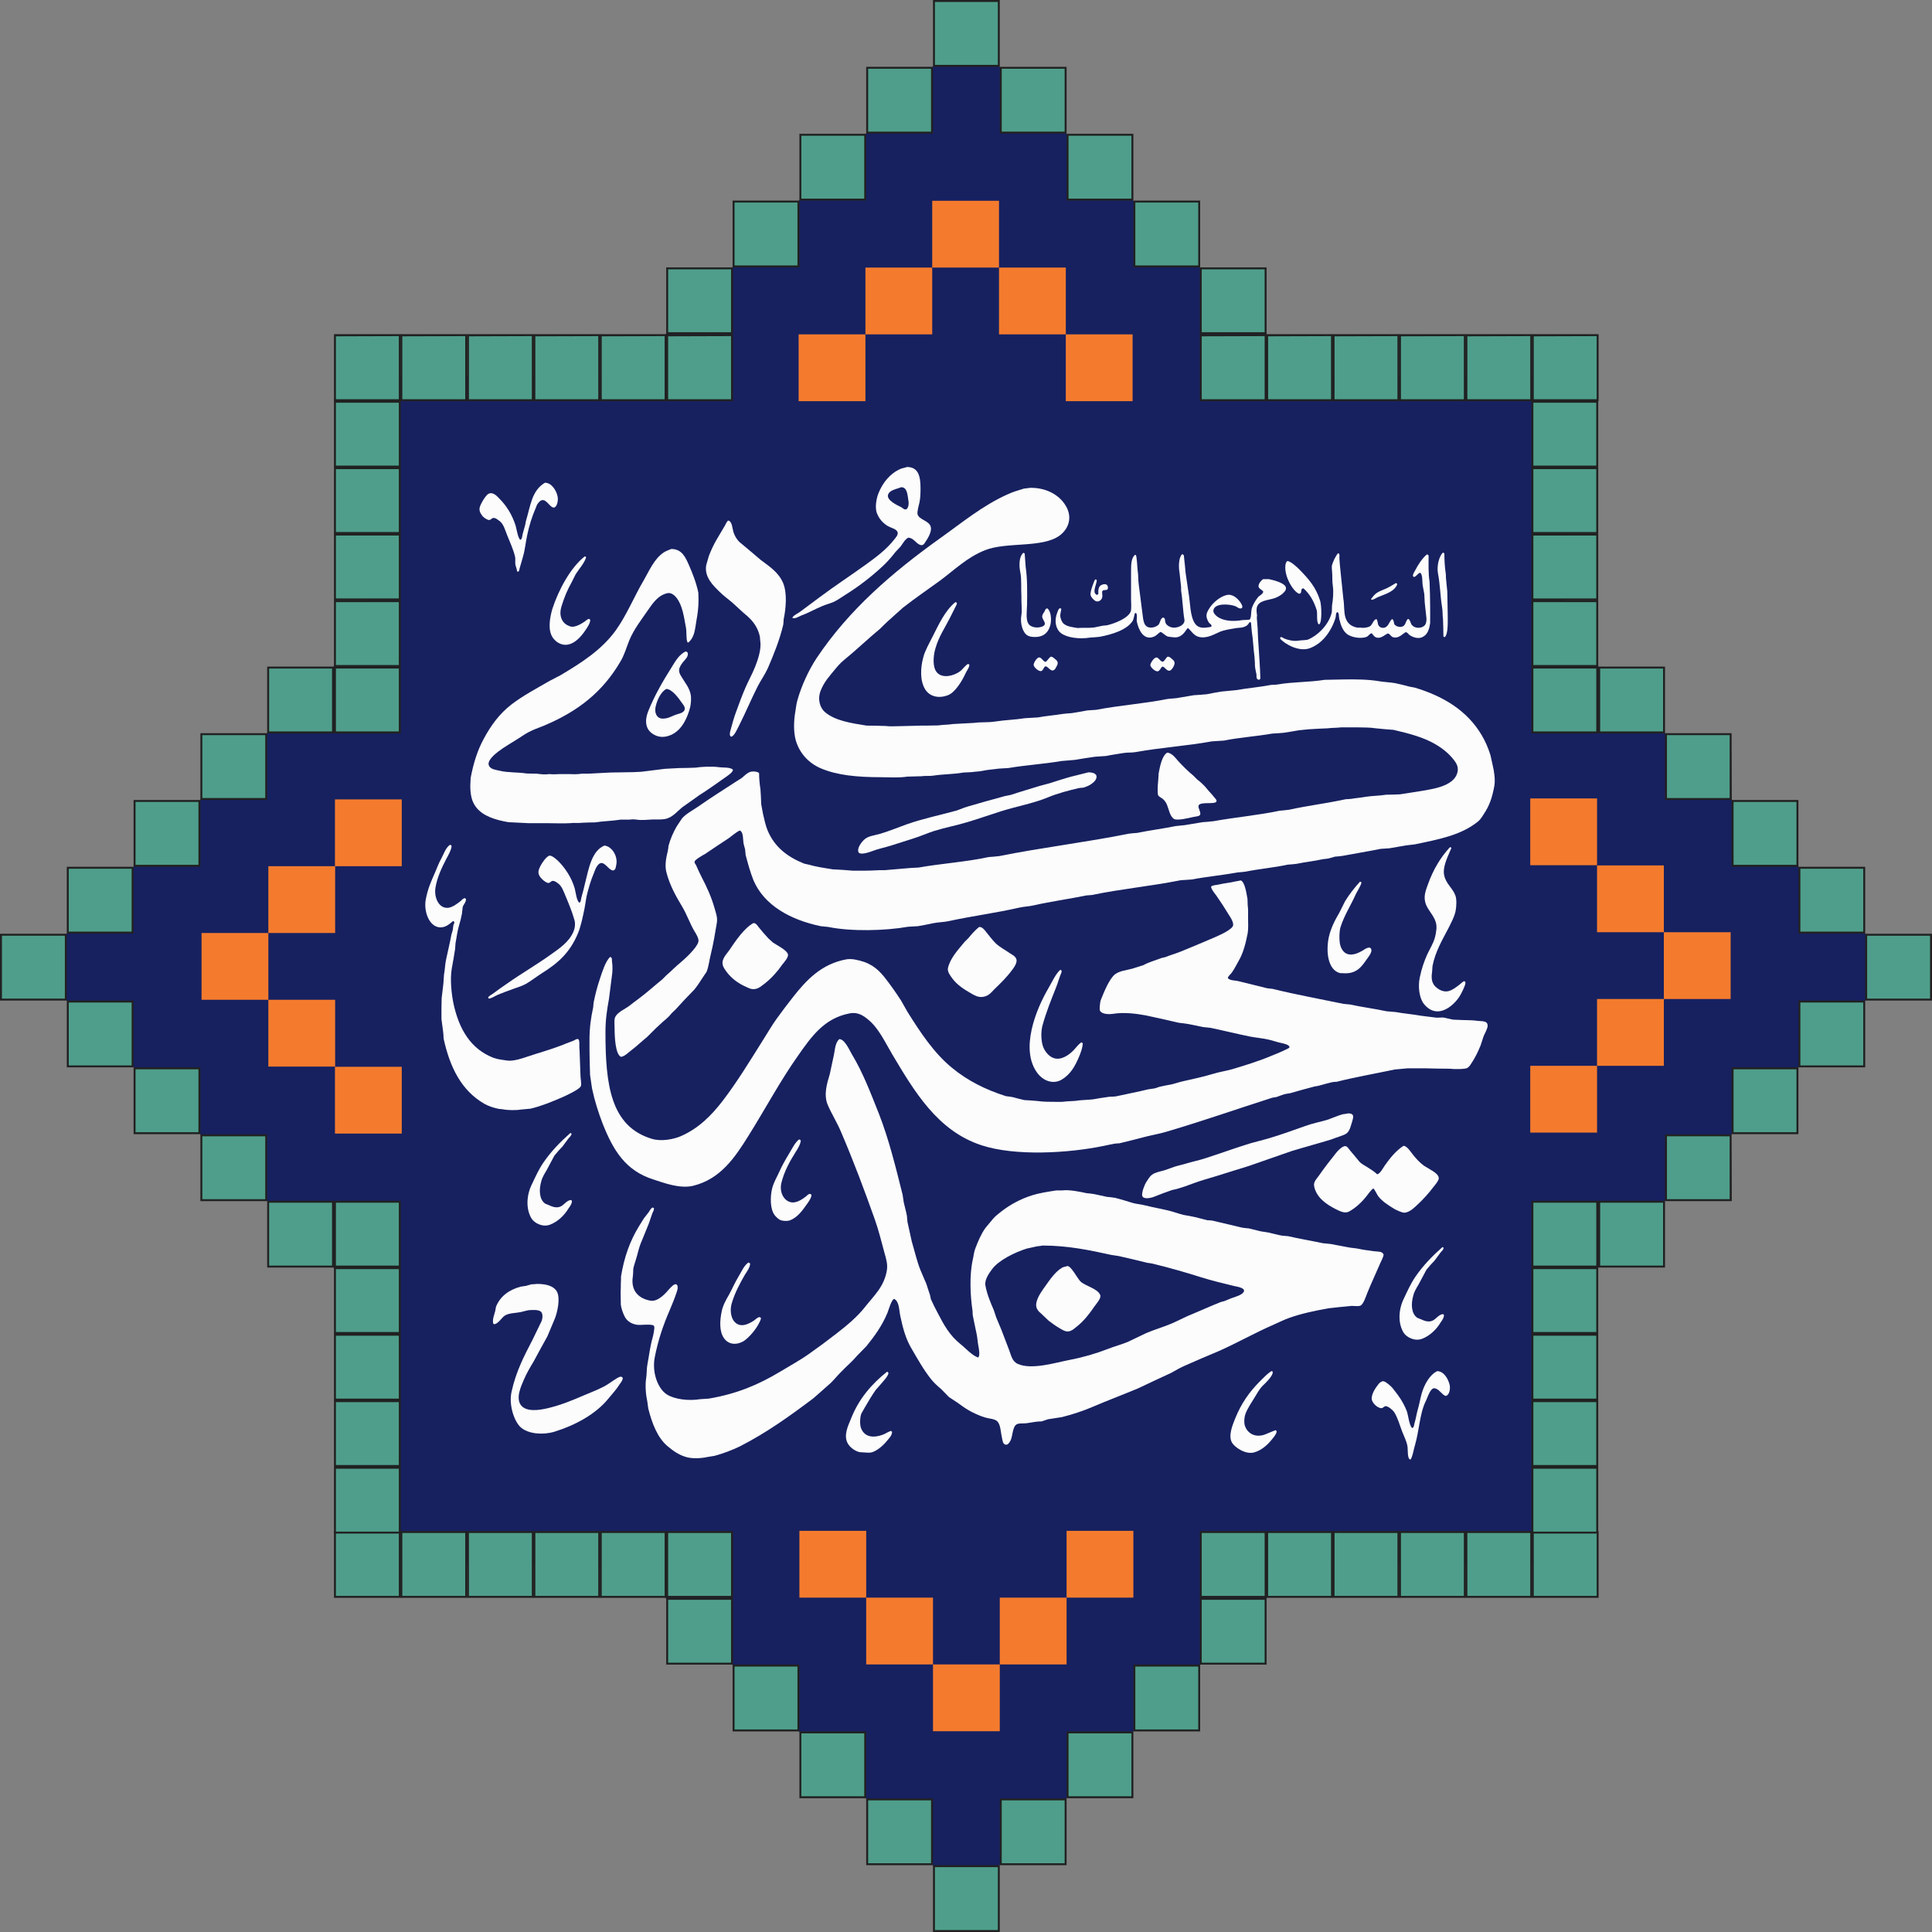 <?xml version="1.0" encoding="utf-8"?>
<!-- Generator: Adobe Illustrator 21.0.2, SVG Export Plug-In . SVG Version: 6.00 Build 0)  -->
<svg version="1.1" id="Layer_1" xmlns="http://www.w3.org/2000/svg" xmlns:xlink="http://www.w3.org/1999/xlink" x="0px" y="0px"
	 viewBox="0 0 992.1 992.1" style="enable-background:new 0 0 992.1 992.1;" xml:space="preserve">
<rect x="0" y="0" width="992.1" height="992.1" fill="#808080" stroke="none"/>
<style type="text/css">
	.st0{fill:#172160;}
	.st1{fill:#F47B2E;}
	.st2{fill:#4F9E8B;}
	.st3{fill:#212121;}
	.st4{fill:#FCFCFC;}
</style>
<polygon class="st0" points="803.3,668.4 975,496.6 803.3,324.7 803.3,193.5 672.2,193.5 496.1,17.1 319.9,193.5 188.5,193.5 
	188.5,325 17.1,496.6 188.5,668.2 188.5,803.3 324.5,803.3 496.1,975 667.7,803.3 803.3,803.3 "/>
<rect x="478.7" y="103.1" class="st1" width="34.3" height="34.3"/>
<rect x="444.4" y="137.4" class="st1" width="34.3" height="34.3"/>
<rect x="410.1" y="171.7" class="st1" width="34.3" height="34.3"/>
<rect x="513" y="137.4" class="st1" width="34.3" height="34.3"/>
<rect x="547.3" y="171.7" class="st1" width="34.3" height="34.3"/>
<rect x="479.1" y="854.7" class="st1" width="34.3" height="34.3"/>
<rect x="513.4" y="820.4" class="st1" width="34.3" height="34.3"/>
<rect x="547.7" y="786.1" class="st1" width="34.3" height="34.3"/>
<rect x="444.8" y="820.4" class="st1" width="34.3" height="34.3"/>
<rect x="410.5" y="786.1" class="st1" width="34.3" height="34.3"/>
<rect x="854.4" y="478.7" class="st1" width="34.3" height="34.3"/>
<rect x="820.1" y="444.4" class="st1" width="34.3" height="34.3"/>
<rect x="785.8" y="410" class="st1" width="34.3" height="34.3"/>
<rect x="820.1" y="513" class="st1" width="34.3" height="34.3"/>
<rect x="785.8" y="547.3" class="st1" width="34.3" height="34.3"/>
<rect x="103.5" y="479.1" class="st1" width="34.3" height="34.3"/>
<rect x="137.8" y="513.4" class="st1" width="34.3" height="34.3"/>
<rect x="172" y="547.8" class="st1" width="34.3" height="34.3"/>
<rect x="137.8" y="444.8" class="st1" width="34.3" height="34.3"/>
<rect x="172" y="410.5" class="st1" width="34.3" height="34.3"/>
<rect x="172" y="172.1" class="st2" width="33.3" height="33.3"/>
<path class="st3" d="M204.8,172.6V205h-32.3v-32.3L204.8,172.6 M205.8,171.6h-34.3V206h34.3V171.6L205.8,171.6z"/>
<rect x="206.1" y="172.1" class="st2" width="33.3" height="33.3"/>
<path class="st3" d="M238.9,172.6V205h-32.3v-32.3L238.9,172.6 M239.9,171.6h-34.3V206h34.3V171.6L239.9,171.6z"/>
<rect x="240.3" y="172.1" class="st2" width="33.3" height="33.3"/>
<path class="st3" d="M273.1,172.6V205h-32.3v-32.3L273.1,172.6 M274.1,171.6h-34.3V206h34.3V171.6L274.1,171.6z"/>
<rect x="274.4" y="172.1" class="st2" width="33.3" height="33.3"/>
<path class="st3" d="M307.2,172.6V205h-32.3v-32.3L307.2,172.6 M308.2,171.6h-34.3V206h34.3V171.6L308.2,171.6z"/>
<rect x="308.5" y="172.1" class="st2" width="33.3" height="33.3"/>
<path class="st3" d="M341.3,172.6V205H309v-32.3L341.3,172.6 M342.3,171.6H308V206h34.3V171.6L342.3,171.6z"/>
<rect x="342.6" y="172.1" class="st2" width="33.3" height="33.3"/>
<path class="st3" d="M375.4,172.6V205h-32.3v-32.3L375.4,172.6 M376.4,171.6h-34.3V206h34.3V171.6L376.4,171.6z"/>
<rect x="376.7" y="103.5" class="st2" width="33.3" height="33.3"/>
<path class="st3" d="M409.5,104v32.3h-32.3V104H409.5 M410.5,103h-34.3v34.3h34.3V103z"/>
<rect x="342.6" y="137.8" class="st2" width="33.3" height="33.3"/>
<path class="st3" d="M375.4,138.3v32.3h-32.3v-32.3H375.4 M376.4,137.3h-34.3v34.3h34.3V137.3z"/>
<rect x="411" y="69.2" class="st2" width="33.3" height="33.3"/>
<path class="st3" d="M443.8,69.7V102h-32.3V69.7H443.8 M444.8,68.7h-34.3V103h34.3V68.7z"/>
<rect x="445.3" y="34.8" class="st2" width="33.3" height="33.3"/>
<path class="st3" d="M478.1,35.3v32.3h-32.3V35.3H478.1 M479.1,34.3h-34.3v34.3h34.3V34.3z"/>
<rect x="479.6" y="0.5" class="st2" width="33.3" height="33.3"/>
<path class="st3" d="M512.4,1v32.3h-32.3V1H512.4 M513.4,0h-34.3v34.3h34.3V0z"/>
<rect x="787.1" y="172.1" class="st2" width="33.3" height="33.3"/>
<path class="st3" d="M819.9,172.6V205h-32.3v-32.3L819.9,172.6 M820.9,171.6h-34.3V206h34.3V171.6L820.9,171.6z"/>
<rect x="753" y="172.1" class="st2" width="33.3" height="33.3"/>
<path class="st3" d="M785.8,172.6V205h-32.3v-32.3L785.8,172.6 M786.8,171.6h-34.3V206h34.3V171.6L786.8,171.6z"/>
<rect x="718.9" y="172.1" class="st2" width="33.3" height="33.3"/>
<path class="st3" d="M751.7,172.6V205h-32.3v-32.3L751.7,172.6 M752.7,171.6h-34.3V206h34.3V171.6L752.7,171.6z"/>
<rect x="684.8" y="172.1" class="st2" width="33.3" height="33.3"/>
<path class="st3" d="M717.6,172.6V205h-32.3v-32.3L717.6,172.6 M718.6,171.6h-34.3V206h34.3V171.6L718.6,171.6z"/>
<rect x="650.7" y="172.1" class="st2" width="33.3" height="33.3"/>
<path class="st3" d="M683.5,172.6V205h-32.3v-32.3L683.5,172.6 M684.5,171.6h-34.3V206h34.3V171.6L684.5,171.6z"/>
<rect x="616.6" y="172.1" class="st2" width="33.3" height="33.3"/>
<path class="st3" d="M649.4,172.6V205h-32.3v-32.3L649.4,172.6 M650.4,171.6h-34.3V206h34.3V171.6L650.4,171.6z"/>
<rect x="582.5" y="103.5" class="st2" width="33.3" height="33.3"/>
<path class="st3" d="M615.3,104v32.3H583V104H615.3 M616.3,103H582v34.3h34.3V103z"/>
<rect x="616.6" y="137.8" class="st2" width="33.3" height="33.3"/>
<path class="st3" d="M649.4,138.3v32.3h-32.3v-32.3H649.4 M650.4,137.3h-34.3v34.3h34.3V137.3z"/>
<rect x="548.2" y="69.2" class="st2" width="33.3" height="33.3"/>
<path class="st3" d="M581,69.7V102h-32.3V69.7H581 M582,68.7h-34.3V103H582V68.7z"/>
<rect x="513.9" y="34.8" class="st2" width="33.3" height="33.3"/>
<path class="st3" d="M546.7,35.3v32.3h-32.3V35.3H546.7 M547.7,34.3h-34.3v34.3h34.3V34.3z"/>
<rect x="172" y="786.7" class="st2" width="33.3" height="33.3"/>
<path class="st3" d="M204.8,787.2v32.3h-32.3v-32.3H204.8 M205.8,786.2h-34.3v34.3h34.3V786.2z"/>
<rect x="206.1" y="786.7" class="st2" width="33.3" height="33.3"/>
<path class="st3" d="M238.9,787.2v32.3h-32.3v-32.3H238.9 M239.9,786.2h-34.3v34.3h34.3V786.2z"/>
<rect x="240.3" y="786.7" class="st2" width="33.3" height="33.3"/>
<path class="st3" d="M273.1,787.2v32.3h-32.3v-32.3H273.1 M274.1,786.2h-34.3v34.3h34.3V786.2z"/>
<rect x="274.4" y="786.7" class="st2" width="33.3" height="33.3"/>
<path class="st3" d="M307.2,787.2v32.3h-32.3v-32.3H307.2 M308.2,786.2h-34.3v34.3h34.3V786.2z"/>
<rect x="308.5" y="786.7" class="st2" width="33.3" height="33.3"/>
<path class="st3" d="M341.3,787.2v32.3H309v-32.3H341.3 M342.3,786.2H308v34.3h34.3V786.2z"/>
<rect x="342.6" y="786.7" class="st2" width="33.3" height="33.3"/>
<path class="st3" d="M375.4,787.2v32.3h-32.3v-32.3H375.4 M376.4,786.2h-34.3v34.3h34.3V786.2z"/>
<rect x="376.7" y="855.3" class="st2" width="33.3" height="33.3"/>
<path class="st3" d="M409.5,855.8v32.3h-32.3v-32.3H409.5 M410.5,854.8h-34.3v34.3h34.3V854.8z"/>
<rect x="342.6" y="821" class="st2" width="33.3" height="33.3"/>
<path class="st3" d="M375.4,821.5v32.3h-32.3v-32.3H375.4 M376.4,820.5h-34.3v34.3h34.3V820.5z"/>
<rect x="411" y="889.6" class="st2" width="33.3" height="33.3"/>
<path class="st3" d="M443.8,890.1v32.3h-32.3v-32.3H443.8 M444.8,889.1h-34.3v34.3h34.3V889.1z"/>
<rect x="445.3" y="924" class="st2" width="33.3" height="33.3"/>
<path class="st3" d="M478.1,924.5v32.3h-32.3v-32.3H478.1 M479.1,923.5h-34.3v34.3h34.3V923.5z"/>
<rect x="479.6" y="958.3" class="st2" width="33.3" height="33.3"/>
<path class="st3" d="M512.4,958.8v32.3h-32.3v-32.3H512.4 M513.4,957.8h-34.3v34.3h34.3V957.8z"/>
<rect x="787.1" y="786.7" class="st2" width="33.3" height="33.3"/>
<path class="st3" d="M819.9,787.2v32.3h-32.3v-32.3H819.9 M820.9,786.2h-34.3v34.3h34.3V786.2z"/>
<rect x="753" y="786.7" class="st2" width="33.3" height="33.3"/>
<path class="st3" d="M785.8,787.2v32.3h-32.3v-32.3H785.8 M786.8,786.2h-34.3v34.3h34.3V786.2z"/>
<rect x="718.9" y="786.7" class="st2" width="33.3" height="33.3"/>
<path class="st3" d="M751.7,787.2v32.3h-32.3v-32.3H751.7 M752.7,786.2h-34.3v34.3h34.3V786.2z"/>
<rect x="684.8" y="786.7" class="st2" width="33.3" height="33.3"/>
<path class="st3" d="M717.6,787.2v32.3h-32.3v-32.3H717.6 M718.6,786.2h-34.3v34.3h34.3V786.2z"/>
<rect x="650.7" y="786.7" class="st2" width="33.3" height="33.3"/>
<path class="st3" d="M683.5,787.2v32.3h-32.3v-32.3H683.5 M684.5,786.2h-34.3v34.3h34.3V786.2z"/>
<rect x="616.6" y="786.7" class="st2" width="33.3" height="33.3"/>
<path class="st3" d="M649.4,787.2v32.3h-32.3v-32.3H649.4 M650.4,786.2h-34.3v34.3h34.3V786.2z"/>
<rect x="582.5" y="855.3" class="st2" width="33.3" height="33.3"/>
<path class="st3" d="M615.3,855.8v32.3H583v-32.3H615.3 M616.3,854.8H582v34.3h34.3V854.8z"/>
<rect x="616.6" y="821" class="st2" width="33.3" height="33.3"/>
<path class="st3" d="M649.4,821.5v32.3h-32.3v-32.3H649.4 M650.4,820.5h-34.3v34.3h34.3V820.5z"/>
<rect x="548.2" y="889.6" class="st2" width="33.3" height="33.3"/>
<path class="st3" d="M581,890.1v32.3h-32.3v-32.3H581 M582,889.1h-34.3v34.3H582V889.1z"/>
<rect x="513.9" y="924" class="st2" width="33.3" height="33.3"/>
<path class="st3" d="M546.7,924.5v32.3h-32.3v-32.3H546.7 M547.7,923.5h-34.3v34.3h34.3V923.5z"/>
<rect x="786.9" y="206.3" class="st2" width="33.3" height="33.3"/>
<path class="st3" d="M819.7,206.8v32.3h-32.3v-32.3H819.7 M820.7,205.8h-34.3v34.3h34.3V205.8z"/>
<rect x="786.9" y="240.4" class="st2" width="33.3" height="33.3"/>
<path class="st3" d="M819.7,240.9v32.3h-32.3v-32.3L819.7,240.9 M820.7,239.9h-34.3v34.3h34.3V239.9z"/>
<rect x="786.9" y="274.5" class="st2" width="33.3" height="33.3"/>
<path class="st3" d="M819.7,275v32.3h-32.3V275H819.7 M820.7,274h-34.3v34.3h34.3V274z"/>
<rect x="786.9" y="308.7" class="st2" width="33.3" height="33.3"/>
<path class="st3" d="M819.7,309.2v32.3h-32.3v-32.3H819.7 M820.7,308.2h-34.3v34.3h34.3V308.2z"/>
<rect x="786.9" y="342.8" class="st2" width="33.3" height="33.3"/>
<path class="st3" d="M819.7,343.3v32.3h-32.3v-32.3H819.7 M820.7,342.3h-34.3v34.3h34.3V342.3z"/>
<rect x="855.5" y="377" class="st2" width="33.3" height="33.3"/>
<path class="st3" d="M888.2,377.5v32.3H856v-32.3H888.2 M889.2,376.5H855v34.3h34.3L889.2,376.5L889.2,376.5z"/>
<rect x="821.2" y="342.8" class="st2" width="33.3" height="33.3"/>
<path class="st3" d="M854,343.3v32.3h-32.3v-32.3H854 M855,342.3h-34.3v34.3H855V342.3z"/>
<rect x="889.7" y="411.3" class="st2" width="33.3" height="33.3"/>
<path class="st3" d="M922.5,411.8v32.3h-32.3v-32.3H922.5 M923.5,410.8h-34.3v34.3h34.3V410.8z"/>
<rect x="924" y="445.6" class="st2" width="33.3" height="33.3"/>
<path class="st3" d="M956.8,446.1v32.3h-32.3v-32.3H956.8 M957.8,445.1h-34.3v34.3h34.3V445.1z"/>
<rect x="958.3" y="480" class="st2" width="33.3" height="33.3"/>
<path class="st3" d="M991.1,480.5v32.3h-32.3v-32.3H991.1 M992.1,479.5h-34.3v34.3h34.3V479.5z"/>
<rect x="786.9" y="753.7" class="st2" width="33.3" height="33.3"/>
<path class="st3" d="M819.7,754.2v32.3h-32.3v-32.3H819.7 M820.7,753.2h-34.3v34.3h34.3V753.2z"/>
<rect x="786.9" y="719.5" class="st2" width="33.3" height="33.3"/>
<path class="st3" d="M819.7,720v32.3h-32.3V720H819.7 M820.7,719h-34.3v34.3h34.3V719z"/>
<rect x="786.9" y="685.4" class="st2" width="33.3" height="33.3"/>
<path class="st3" d="M819.7,685.9v32.3h-32.3v-32.3H819.7 M820.7,684.9h-34.3v34.3h34.3V684.9z"/>
<rect x="786.9" y="651.2" class="st2" width="33.3" height="33.3"/>
<path class="st3" d="M819.7,651.7V684h-32.3v-32.3H819.7 M820.7,650.7h-34.3V685h34.3V650.7z"/>
<rect x="786.9" y="617.1" class="st2" width="33.3" height="33.3"/>
<path class="st3" d="M819.7,617.6v32.3h-32.3v-32.3H819.7 M820.7,616.6h-34.3v34.3h34.3V616.6z"/>
<rect x="855.5" y="583" class="st2" width="33.3" height="33.3"/>
<path class="st3" d="M888.2,583.5v32.3H856v-32.3H888.2 M889.2,582.5H855v34.3h34.3L889.2,582.5L889.2,582.5z"/>
<rect x="821.2" y="617.1" class="st2" width="33.3" height="33.3"/>
<path class="st3" d="M854,617.6v32.3h-32.3v-32.3H854 M855,616.6h-34.3v34.3H855V616.6z"/>
<rect x="889.7" y="548.6" class="st2" width="33.3" height="33.3"/>
<path class="st3" d="M922.5,549.1v32.3h-32.3v-32.3H922.5 M923.5,548.1h-34.3v34.3h34.3V548.1z"/>
<rect x="924" y="514.3" class="st2" width="33.3" height="33.3"/>
<path class="st3" d="M956.8,514.8v32.3h-32.3v-32.3H956.8 M957.8,513.8h-34.3v34.3h34.3V513.8z"/>
<rect x="172" y="206.3" class="st2" width="33.3" height="33.3"/>
<path class="st3" d="M204.8,206.8v32.3h-32.3v-32.3H204.8 M205.8,205.8h-34.3v34.3h34.3V205.8z"/>
<rect x="172" y="240.4" class="st2" width="33.3" height="33.3"/>
<path class="st3" d="M204.8,240.9v32.3h-32.3v-32.3L204.8,240.9 M205.8,239.9h-34.3v34.3h34.3V239.9z"/>
<rect x="172" y="274.5" class="st2" width="33.3" height="33.3"/>
<path class="st3" d="M204.8,275v32.3h-32.3V275H204.8 M205.8,274h-34.3v34.3h34.3V274z"/>
<rect x="172" y="308.7" class="st2" width="33.3" height="33.3"/>
<path class="st3" d="M204.8,309.2v32.3h-32.3v-32.3H204.8 M205.8,308.2h-34.3v34.3h34.3V308.2z"/>
<rect x="172" y="342.8" class="st2" width="33.3" height="33.3"/>
<path class="st3" d="M204.8,343.3v32.3h-32.3v-32.3H204.8 M205.8,342.3h-34.3v34.3h34.3V342.3z"/>
<rect x="103.4" y="377" class="st2" width="33.3" height="33.3"/>
<path class="st3" d="M136.2,377.5v32.3h-32.3v-32.3H136.2 M137.2,376.5h-34.3v34.3h34.3V376.5z"/>
<rect x="137.7" y="342.8" class="st2" width="33.3" height="33.3"/>
<path class="st3" d="M170.5,343.3v32.3h-32.3v-32.3H170.5 M171.5,342.3h-34.3v34.3h34.3V342.3z"/>
<rect x="69.1" y="411.3" class="st2" width="33.3" height="33.3"/>
<path class="st3" d="M101.9,411.8v32.3H69.6v-32.3H101.9 M102.9,410.8H68.6v34.3h34.3V410.8z"/>
<rect x="34.8" y="445.6" class="st2" width="33.3" height="33.3"/>
<path class="st3" d="M67.6,446.1v32.3H35.3v-32.3H67.6 M68.6,445.1H34.3v34.3h34.3V445.1z"/>
<rect x="0.5" y="480" class="st2" width="33.3" height="33.3"/>
<path class="st3" d="M33.3,480.5v32.3H1v-32.3H33.3 M34.3,479.5H0v34.3h34.3V479.5z"/>
<rect x="172" y="753.7" class="st2" width="33.3" height="33.3"/>
<path class="st3" d="M204.8,754.2v32.3h-32.3v-32.3H204.8 M205.8,753.2h-34.3v34.3h34.3V753.2z"/>
<rect x="172" y="719.5" class="st2" width="33.3" height="33.3"/>
<path class="st3" d="M204.8,720v32.3h-32.3V720H204.8 M205.8,719h-34.3v34.3h34.3V719z"/>
<rect x="172" y="685.4" class="st2" width="33.3" height="33.3"/>
<path class="st3" d="M204.8,685.9v32.3h-32.3v-32.3H204.8 M205.8,684.9h-34.3v34.3h34.3V684.9z"/>
<rect x="172" y="651.2" class="st2" width="33.3" height="33.3"/>
<path class="st3" d="M204.8,651.7V684h-32.3v-32.3H204.8 M205.8,650.7h-34.3V685h34.3V650.7z"/>
<rect x="172" y="617.1" class="st2" width="33.3" height="33.3"/>
<path class="st3" d="M204.8,617.6v32.3h-32.3v-32.3H204.8 M205.8,616.6h-34.3v34.3h34.3V616.6z"/>
<rect x="103.4" y="583" class="st2" width="33.3" height="33.3"/>
<path class="st3" d="M136.2,583.5v32.3h-32.3v-32.3H136.2 M137.2,582.5h-34.3v34.3h34.3V582.5z"/>
<rect x="137.7" y="617.1" class="st2" width="33.3" height="33.3"/>
<path class="st3" d="M170.5,617.6v32.3h-32.3v-32.3H170.5 M171.5,616.6h-34.3v34.3h34.3V616.6z"/>
<rect x="69.1" y="548.6" class="st2" width="33.3" height="33.3"/>
<path class="st3" d="M101.9,549.1v32.3H69.6v-32.3H101.9 M102.9,548.1H68.6v34.3h34.3V548.1z"/>
<rect x="34.8" y="514.3" class="st2" width="33.3" height="33.3"/>
<path class="st3" d="M67.6,514.8v32.3H35.3v-32.3H67.6 M68.6,513.8H34.3v34.3h34.3V513.8z"/>
<path class="st4" d="M319.1,707c-0.8-0.3-2.2,0.7-2.7,1c-2.2,1.3-4.1,2.9-6.3,4c-3.2,1.7-6.7,3-10.2,4.5c-5.8,2.5-11.8,5-18.5,6.6
	c-4.6,1.1-11,2-13.8-1.4c-2.9-3.7-0.1-9.7,1.4-13.2c1.4-3.3,3.3-6.5,5.1-9.5c2.3-4.3,4.6-8.5,7-12.8l3.9-9.3
	c1.2-3.1,2.9-10.4,0.9-13.8c-1.7-2.8-5.5-3.8-10.1-3.8c-1,0.1-1.9,0.2-2.9,0.2c-0.9,0.3-1.9,0.5-2.8,0.8c-0.9,0.1-1.8,0.3-2.7,0.4
	c-6,1.6-10.5,4.9-12.7,10.3c-0.1,0.7-0.3,1.5-0.4,2.2c-0.4,1.7-1.6,4.4-1,6.5c0.2,0.1,0.3,0.2,0.5,0.3c1.9-0.2,3.8-3.2,5.1-4.2
	c2.2-1.7,5.9-1.4,9.2-2.2c1.1-0.3,2.2-0.6,3.3-0.8c2.2-0.2,5.1-0.3,6.3,0.7c1.1,0.9,1,3.1,0.5,4.7l-4.8,9.9
	c-4.3,8.3-8.4,16.1-10.7,26.5c-1.6,7,1.5,15.8,5,18.6c3.8,3.1,11,3.8,17,2c10.9-3.4,21.3-9.1,27.7-17c2-2.5,4.1-4.6,5.8-7.4
	c0.6-0.9,1.6-1.9,1.6-3.3C319.4,707.3,319.4,707.1,319.1,707z"/>
<path class="st4" d="M282.8,490.2c-7.1,5.1-14.9,9.6-22,14.6c-2.6,1.8-5.1,3.5-7.6,5.4c-0.7,0.6-2.1,1.1-2.5,2c0,0.2,0,0.2,0.1,0.4
	c0.1,0.1,0.2,0.1,0.3,0.2c1.2-0.1,3.4-1.5,4.6-2c2.6-1.1,5.4-2.1,7.9-3s4.6-1.5,6.7-2.7c2.7-1.6,5.1-3.5,7.6-5.1
	c8.8-5.5,14.8-10.8,19-21c1.5-3.8,2.4-8.3,3.3-12.7c0.3-2,0.7-4,1-6c1-4.2,2.2-8.3,3.7-11.8c0.6-1.4,1-2.9,1.9-4
	c2.4-3.2,4.4,0.2,6.2,1.6c0.8,0.6,1.9,1.5,2.8,0.3c0.4-0.5,0.4-1.2,0.6-2c1.1-4.5-2-9.7-6-10.2c-6.6,2.7-8.1,11.9-10,19.5
	c-0.6,2.5-1.1,4.7-1.8,7c-0.3,1.1-0.2,2.1-0.9,2.8h-0.2c-1.4-0.8-1.9-5.6-2.4-7.4c-1.6-5.4-4.8-10.3-8.4-13.9
	c-0.6-0.6-3.3-3.1-4.6-2.8c-1.9,0.5-5.1,5.5-5.5,7.6c-0.4,1.5,0.4,2.9,1,3.6c0.8,1,2.4,2.5,3.8,2.8c0.9,0.2,1.4-0.8,2.1-1
	c1.1-0.3,2.3,0.7,2.9,1.1c2,1.4,2.8,3.7,3.8,6.1c1.7,4.1,3.6,8.5,4.8,12.9c0.6,2.1,0.1,4.6-0.6,6.1
	C292.1,483.8,287.2,487.1,282.8,490.2L282.8,490.2z"/>
<path class="st4" d="M248.7,566.8c2.1,1.2,4.6,2,7.3,2.6c0.7,0.1,1.3,0.1,2,0.2c3,0.6,7.1,0.6,10.2,0.1c1.4-0.1,2.9-0.3,4.3-0.4
	c5.8-1.4,11-3.6,15.9-5.7c2.3-1,8.8-4,9.8-5.7c0.6-1-0.1-3.9-0.1-5.2c-0.2-4.5-0.3-9-0.5-13.6c-0.3-1.6,0.3-5-0.7-5.5
	c-0.8-0.3-1.7,0.5-2.4,0.8c-2.3,0.8-4.5,1.8-6.7,2.6c-5.5,2.1-11,3.6-16.7,5.5c-2.4,0.8-7.4,2.6-10.7,2.1c-2.4-0.4-4.9-0.6-7-1.4
	c-11.6-4.5-17.6-14.5-20.5-27.7c-1-4.8-1.9-12.5-0.9-18.2c0.6-3.3,1.2-6.6,1.7-9.9c0.1-1,0.1-1.9,0.2-2.9c0.6-3.1,0.9-6.2,1.8-9.2
	c0.6-1.9,1.1-3.9,1.5-6c0.1-1.2,0.3-2.3,0.4-3.5c0.4-1.4,1.7-2.4,1.7-4.1c-0.2-0.2-0.4-0.3-0.5-0.5c-1.2,0.1-1.8,1.2-2.5,1.7
	c-1.6,1.2-3.5,2.7-5.7,3.2c-5,0.9-7.8-4.9-7-10.2c0.9-5.4,3.2-10.2,5.4-14.5c0.8-1.5,2.9-5.1,2.9-7c-0.2-0.3-0.4-0.5-0.8-0.6
	c-2.3,1.5-3.2,4.8-4.6,7.3c-1.2,2.1-2,4.4-3,6.7c-2,4.6-3.9,8.6-4.9,14.3c-1.2,6.8,2.7,16.2,9.9,13.7c1.6-0.6,2.9-1.8,4.1-2.8
	c0.4,0,0.5,0.2,0.7,0.5c0.1,0.5-0.4,1.2-0.5,1.7l-0.3,2.4c-0.2,0.8-0.5,1.6-0.7,2.4c-0.8,4.3-1.8,8.4-2.7,12.6
	c-0.6,2.6-0.6,5.5-1.1,7.9l-0.3,4.5c-0.3,2.5-0.6,5-0.9,7.6c0,1.7-0.1,3.4-0.1,5.1v5.6c0.3,2.3,0.6,4.6,0.9,6.8
	c0.1,1.1,0.2,2.1,0.2,3.2C231.1,548.4,237.1,560.1,248.7,566.8L248.7,566.8z"/>
<path class="st4" d="M667.1,304.9c1.7-0.1,0.6-2.1,1.7-2.7c0.2,0,0.3,0,0.5-0.1c3.2,2.8,5.4,6.6,6.8,11.1c0.6,2-0.3,6.3,1.1,7.4h0.2
	c1.6-0.8,1.2-10,0.5-12.1c-2.2-7.2-6.2-11.5-10.8-16.2c-1.1-1.1-4.4-4.2-6.1-4.2c-1.3,1.1-1.1,4.2-0.7,6.1
	C661,297.9,664.1,303.7,667.1,304.9L667.1,304.9z"/>
<path class="st4" d="M352.1,334.5c-3.5,1.7-5.3,5.1-7.3,8.3c-4.3,6.8-8.6,14.2-11.8,22.1c-2.5,6.1-1.2,10.8,4,12.9
	c3,1.2,6,0.4,8.2-0.7c4.9-2.5,7.7-8.1,9.2-13.9c0.4-1.7,0.7-4.9,0.2-6.9c-0.7-3.2-2.8-5.7-4.3-8.2c-0.5-0.9-1.3-1.9-1.5-3.1
	c-0.6-3,2.9-5.8,3.9-7.4C353.4,336.3,353.6,334.8,352.1,334.5L352.1,334.5z M350.2,361c0.5,0.7,1.7,2,1.4,3.3
	c-0.5,2-3.2,2.1-5.1,2.9c-1.3,0.5-2.7,1.3-4.2,1.6c-0.8,0.2-2.2,0.3-3,0.1c-2.3-0.6-3.3-3.1-2.6-6.2c0.8-3.4,2.7-7.4,5.4-8.9
	C345.1,353.7,348.8,358.9,350.2,361L350.2,361z"/>
<path class="st4" d="M704.4,308c1.2-0.1,2.4-1.1,3.5-1.5c3.6-1.5,8.2-2.7,9.6-6.5c-0.2-0.3-0.3-0.5-0.7-0.6c-1.6,1-3.4,2.1-5.2,2.9
	c-1.6,0.7-3.4,1.3-4.8,2.3c-1.1,0.8-1.8,1.8-2.7,2.9C704,307.7,704.1,307.8,704.4,308L704.4,308z"/>
<path class="st4" d="M740.5,311.7c0.4,2.1,0.2,4.4,0.5,6.2c0.1,2.9,0.2,5.9,0.2,8.8c0.1,0.2,0.2,0.3,0.4,0.4c0.1,0,0.2,0,0.3,0.1
	c1.9-1.8,1.5-8.6,1.5-12.4c-0.1-3.7-0.1-7.3-0.2-11c-0.2-2.4-0.5-4.8-0.7-7.1c0-0.8,0-1.5-0.1-2.3c-0.5-3.2-0.7-6.7-0.7-10.1
	c-0.2-0.3-0.3-0.5-0.8-0.5c-1.8,1.7-3.2,6.6-2.5,10.6C739.5,299.8,739.6,306.3,740.5,311.7z"/>
<path class="st4" d="M666.6,329c-2.4,0.4-5.4-0.4-7.1-1.1c-0.6-0.3-1-0.7-1.8-0.8c-0.1,0.1-0.2,0.2-0.3,0.4c0,0.1,0,0.2-0.1,0.4
	c2.4,2.8,9.8,7.1,15.5,4.9c4.5-1.8,7.7-5,10.1-9c1.2-2,2.2-4.2,2.9-6.5c0.3-0.9,0-2.5,0.8-2.9c1.1-0.3,0.9,2.4,1.1,3.3
	c0.8,3.3,1.7,6,4,7.9c1.9,1.5,6.9,2.7,10.1,1.4c1-0.4,1.5-1.7,2.6-1.8c0.6,0.6,1.1,1.5,1.8,1.9c2.5,1.4,4.8-1.1,6.4-1.8
	c1.2,0.1,1.5,1.5,2.7,1.9c3,0.9,4.9-1.8,6.6-2.6c0.9,0.2,1.2,0.9,1.8,1.4c1.3,1,4.1,2.2,6.4,1.3c2.9-1.2,3.8-3.9,4.3-7.4V312
	c0-2.2-0.1-4.4-0.1-6.6c-0.1-2.2-0.1-4.5-0.2-6.7c-0.7-4.2-0.5-8.9-0.5-13.4c-0.2-0.2-0.2-0.4-0.5-0.5c-0.1,0-0.2,0-0.4-0.1
	c-2.5,2.2-4.4,5.1-6,8.2c-0.3,0.6-1.8,2.7-0.8,3.3c0.9,0.5,2.3-2,3.4-2.1c1.4,1.2,0.9,4.4,1.3,6.7c0.2,1.4,0.6,2.8,0.8,4.3
	c0.1,1.4,0.1,2.7,0.2,4.1c0.3,2.2,0.4,4.4,0.7,6.5c0.4,2.4,0.3,4.8-1.1,5.8c-1.9,1.4-5,1.1-6.3-0.7c-0.6-0.8-0.7-2.4-1.6-2.9
	c-0.1,0-0.2,0-0.3-0.1c-1.1,1.1-1,2.1-1.8,3.2c-1.2,1.5-3.9,1-5-0.2c-0.6-0.7-0.3-2.4-1.2-2.8c-0.1,0-0.1,0-0.2-0.1
	c-1.6,1.4-1.8,4.5-4.7,4.5c-1,0-1.7-0.5-2.1-1.1c-0.7-0.9-0.4-2.6-1.2-3.4c-1.6,0.3-2,2.9-3.3,3.7c-1,0.6-3.1,1-4.8,0.7H697
	c-3.2-0.6-5.2-2.3-6.1-5.2s-0.5-6.4-1.1-9.8c-0.5-4.9-1-9.8-1.5-14.6c-0.2-2-0.4-3.9-0.5-5.9c-0.1-1.2,0.4-2.5-0.7-2.7
	c-1.2,1.3-2.8,4.6-3.2,6.6c0,0.8,0,1.6,0.1,2.4c0.3,2.7,0,5.2,0.4,7.6c0.5,3.4,0.1,7.2-0.4,10.3c0,1.1-0.1,2.2-0.1,3.3
	c-1.3,6.2-7,12-12.4,14.2C670.1,328.8,668.6,328.7,666.6,329L666.6,329z"/>
<path class="st4" d="M544.5,315.4c0.2-0.9,0.3-1.8,0.5-2.7c-0.2-0.2-0.3-0.3-0.7-0.4c-0.9,0.5-1,1.3-1.4,2.3
	c-1.6,4-0.9,8.3,1.9,10.5c3.1,2.4,9.6,3.2,15,2.3c1.6-0.1,3.3-0.2,4.9-0.4c6.4-1.2,13.9-3.5,16.9-8.1c0.6-1,0.8-2.8,1.1-3.9
	c0.2-0.2,0.2-0.2,0.7-0.2c0.8,1.1,0.1,3,0.4,4.5c0.8,3.8,3.3,9.9,8.8,7.6c1.4-0.6,2.1-1.7,3.3-2.4c0.8,0.1,2.5,1.9,3.6,2.3
	c0.8,0.3,1.5,0.2,2.6,0.4c4.3,0.7,6-2.2,7.6-4.5c0.2,0,0.3,0,0.5-0.1c1.7,1.6,2.7,3.6,5.2,4.4c4.3,1.2,8.4-1.5,11.1-2.6
	c2.5-1,5.6-1.4,8.5-1.9c1.3-0.2,2.5-0.1,3.6-0.5c0.9-0.3,1.8-0.7,2.3-1.4c0.4-0.5,0.5-0.9,1-1.2c0.2,0.1,0.4,0.2,0.5,0.4
	c0.1,1.5,0.3,3,0.4,4.5c0.7,4.2,0.8,8.9,1.4,13c0.1,1.1,0.1,2.1,0.2,3.2c0,0.7,0,1.5,0.1,2.2c0.2,1.2,0.4,2.4,0.7,3.6
	c0.1,0.8-0.1,1.6,0.2,2.1c0.2,0.4,0.6,0.6,1.1,0.7c0.3-0.2,0.6-0.3,0.7-0.7c-0.1-2.9-0.2-5.8-0.4-8.6c-0.3-4.1-0.5-8.3-0.8-12.4
	c-0.1-1.6-0.1-3.3-0.2-4.9s-0.3-3.3-0.4-4.9c0-0.6,0-1.2,0.1-1.7c-0.2-1.1-0.4-2.8-0.1-4c0.9-3.6,5.6-3.6,9-4.7
	c1.5-0.5,2.7-1.2,3.8-2c0.8-0.7,2.5-2,2.1-3.6c-0.6-2.2-6.1-3.7-8.7-4.2h-2.9c-0.8,0.3-2.8,2.5-2.4,4c0.3,1,1.8,1.5,2.4,2.4
	c-0.2,1.4-2.1,2-2.8,3c-1.3,1.7-2.6,3.7-3.2,6c-0.3,1.2-0.1,4.9-1.1,5.4c-1.2,0.1-2.3,0.2-3.5,0.2c-5,0.9-10.1,0.5-13.2-1.9
	c-0.7-0.6-2.1-1.8-1.8-3.2c0.7-3.7,8.2-3.2,11.3-2c0.8,0.3,1.8,1.4,3,1.1c0.3-0.1,0.4-0.3,0.5-0.5c0.3-0.9-0.8-2.3-1.1-2.8
	c-1.2-1.6-3.8-4.4-7.1-3.5c-3.5,0.9-7.2,4.2-8.9,7.1c-0.6,1-1.5,2.4-1.2,4.2c0.2,1,0.6,1.9,1.1,2.7c0.5,0.7,1.3,0.9,1.5,1.9
	c-0.6,0.7-1.2,0.5-2.4,0.7c-2.8,0.5-4.9-0.2-6.1-1.9c-2.7-3.9-2.4-10.3-3.4-16l-1.5-10.2c-0.2-2.3-0.4-4.6-0.7-7
	c-0.2-1.1,0.1-2-0.7-2.4c-0.1,0-0.2,0-0.4-0.1c-1.7,1.6-1.9,6.2-1.3,9.5c0.3,2.5,0.5,5,0.8,7.4v1.8c0.8,4.9,0.9,10.3,1.7,14.9
	c0.5,2.9-4.2,4.9-7.1,3.8c-1.1-0.4-2.2-1.1-2.6-2.2c-0.4-0.9,0-2.1-0.9-2.6l-0.1-0.1c-1.5,0.1-1.7,2.2-2.3,3.3
	c-0.7,1.1-3,2.2-5.1,1.8c-3.3-0.7-3-4.8-3.6-8.3c-0.6-4.4-1.1-8.8-1.7-13.3c-0.4-2.5-0.2-5.2-0.6-7.6c-0.2-1.3-0.4-7.7-1-8
	c-0.1,0-0.3,0-0.4-0.1c-2,1.9-2,5-2,9v13.6c0,1.8,0.3,5.3-0.2,6.6c-1.4,3.4-8.2,6.1-12.2,7c-0.7,0.1-1.4,0.1-2.1,0.2
	c-1.5,0.3-2.9,0.6-4.4,0.9c-1,0.1-2.1,0.2-3.1,0.2h-3.6c-0.6,0-1.2,0.1-1.8,0.1c-3-0.5-5.3-0.7-7.2-2.2
	C545.4,319.6,544.2,317.3,544.5,315.4L544.5,315.4z"/>
<path class="st4" d="M601.7,338.3c-0.6-0.5-1-1.1-2.1-1.1c-1,0.7-1.4,2-2.4,2.6c-1.4-0.1-1.9-1.7-3-2.1c-1.3-0.6-3.3,2.5-3.5,3.7
	c-0.1,1.2,2.7,3.7,3.9,3.3c1.1-0.3,1.4-1.8,2.3-2.4c1.4,0.1,2.4,2.9,4.2,1.9c0.7-0.4,2.4-2.8,2-4.2
	C602.9,339.2,602.2,338.7,601.7,338.3L601.7,338.3z"/>
<path class="st4" d="M407.2,317.4c1.1,0.4,3.3-0.9,4.2-1.3c3.9-1.4,7.2-3.4,10.9-4.9c1.9-0.8,3.9-1.3,5.8-2.1c2.1-1,4-2.4,5.9-3.6
	c6.9-4.3,13.3-9.2,19.1-14.6c2.4-2.2,4.6-4.7,6.6-7.3c0.9-1,1.8-1.9,2.7-2.9c1.2-1.5,2.2-3.7,4-4.6c2.9,0.1,4,3.2,6.4,3.8
	c1.4,0.3,1.9-0.9,2.4-1.6c1-1.5,4-5.9,2.4-8.6c-1.3-2.4-5.6-3-6.4-5.5c-0.4-1.5,0.7-4.8,1-6.4c0.4-2.2,0.5-4.3,0.5-6.9
	c0-6-0.9-11.1-7-11.1c-1.1,0.5-2.2,0.5-3.3,1c-5.3,2.3-9.1,7-11.3,12.5c-0.9,2.2-2,7.1-0.8,10.2s3.1,5.1,5.7,6.7
	c1.4,0.8,4.3,1.4,4.9,3c0.5,1.4-1,2.9-1.5,3.6c-4,5.2-9.6,9.4-14.9,13.2c-7.9,5.7-16.2,11.1-23.9,16.9c-3.3,2.5-6.6,4.9-9.8,7.3
	c-0.9,0.7-3.3,1.8-3.7,2.7C406.7,317.1,406.9,317.3,407.2,317.4L407.2,317.4z M456,254.2c0.6-2.6,4.4-3,6.7-4c3.3-0.1,3.3,4.1,3.8,7
	c0.3,1.7-0.1,4.2-1.4,4.4c-0.9,0.2-1.8-1-2.6-1.3C460.8,259.5,455.3,256.9,456,254.2L456,254.2z"/>
<path class="st4" d="M534.9,344.5c0.9-0.5,1-1.9,1.9-2.3c1.3-0.3,2.7,3.1,4.5,1.8c0.6-0.4,0.9-1.1,1.2-1.7c1.3-2.1,0.5-3-1.1-4.2
	c-0.6-0.4-0.9-0.9-1.8-0.9c-1.1,0.7-1.6,1.9-2.6,2.7c-1.4-0.2-1.8-1.9-3.2-2.3c-1.2-0.3-3.2,2.9-3,4S533.6,345.2,534.9,344.5
	L534.9,344.5z"/>
<path class="st4" d="M369.4,303.8c2,2,4.3,3.7,6.5,5.5c2,1.8,4,3.7,6,5.5c2.4,1.9,4.6,4,6.2,6.7c0.9,1.5,1.7,3.5,2.1,5.4
	c0.1,0.8,0.1,1.6,0.2,2.4c0.7,4.3-1.5,10.2-2.6,13c-1.5,3.8-3.4,7.1-5,10.8c-1.8,4.1-3.2,8.1-4.8,12.4c-1.1,2.9-1.9,5.9-2.8,9.2
	c-0.3,1.2-0.9,2.9,0.2,3.6c1.6,0,3.5-4.6,4.2-5.9c3.3-6.5,6.2-13.5,9.5-20c1.6-3.1,3.7-6,5.2-9.3c3-7,6-14.3,7.9-22.3
	c0.1-0.9,0.2-1.8,0.2-2.7c1.2-5.7,1.9-13.6-0.3-18.8c-2.4-5.5-7-8.4-11.5-11.8c-3.4-2.9-6.8-5.8-10.2-8.6c-1.7-1.3-3.1-3.5-3.8-5.8
	c-0.6-2-0.6-4.9-2.3-5.7c-0.1,0-0.2,0-0.4-0.1c-0.8,0.7-1.1,1.6-1.6,2.5c-1.4,2.3-2.8,4.7-4.2,7.1c-1.6,2.7-2.9,5.5-4.1,8.6
	c-0.4,1.5-0.9,3-1.3,4.5C361.4,296.3,366.5,300.9,369.4,303.8L369.4,303.8z"/>
<path class="st4" d="M261.1,422.2c3.4,0.2,6.8,0.3,10.2,0.5h3c4.5,0,9,0,13.5,0.1c1.7,0,3.3,0,5-0.1c2-0.3,4.1,0.1,5.9-0.2
	c2.3-0.1,4.6-0.2,6.9-0.2c4.4-0.7,8.7-0.7,13-1.4h4.5c1.2-0.2,2.8-0.2,3.9,0c2.6,0.4,5.7,0,8.2-0.1c2.5,0,5.9,0.2,7.9-0.7
	c3-1.2,4.9-3.7,7.3-5.6c2.9-2,5.8-4.1,8.6-6.1c4.6-2.9,8.9-6,13.3-9.1c1.1-0.8,4-2.6,4.1-4c-1.4-1.5-5.1-1-7.7-1.4
	c-3.1-0.4-8.6-0.2-11.6,0.3c-2.8,0.1-5.5,0.2-8.3,0.2c-2.5,0.1-5,0.3-7.4,0.4l-12,1.5c-1.4,0.1-2.7,0.1-4.1,0.2
	c-4,0.1-7.9,0.1-11.9,0.2c-3.8,0.2-7.7,0.4-11.5,0.6h-3.2c-1.7,0.3-4.1,0.3-6,0.2h-3.2c-1.6,0-3.2,0-4.8,0.1c-0.9,0-1.7,0-2.6-0.1
	c-2,0.3-4.5,0.1-6.4-0.2c-1.7,0-3.5-0.1-5.2-0.1c-4.4-0.7-9.9-0.4-13.8-1.4c-2.2-0.5-4.5-0.7-5.5-2.4c-1.6-2.7,3.3-6.4,4.7-7.5
	c3-2.3,6.4-4.2,9.7-6.3c2.5-1.6,5-3.4,7.8-4.6c2-0.9,3.9-1.5,6-2.4c17.5-7.4,30-17.2,39.2-32.9c2-3.3,3.1-7.3,4.6-11
	c2.4-5.7,6.1-10.4,9.4-15.2c2.5-3.6,5.2-7.8,10.1-8.9c2.1-0.5,4,1.4,4.8,2.5c3,3.9,3.7,9.6,4.8,15.5c0.3,1.5,0,6.9,0.9,7.3
	c0.1,0,0.1,0,0.2,0.1c3.4-2.9,3.4-6.6,4.3-11.8c0.6-3.2,1-6.5,1-10.2c0-1.2-0.1-2.5-0.1-3.7c-1.1-5.2-3-10-4.9-14.3
	c-1.7-3.8-3.5-8.1-9-8.1c-1.4,0.6-2.7,1-3.9,1.8c-4.9,3.3-7.3,9.2-10.3,14.4c-4.9,8.3-8.7,17.8-14.3,25.6
	c-7.2,10-17.7,16.7-28.5,23.1c-1.8,0.9-3.6,1.9-5.4,2.8c-6.7,3.9-13.6,7.5-19.6,12.1c-6.1,4.7-10.5,10.6-14.3,17.7
	c-3.2,5.9-5.2,12.2-6.7,20c-0.1,1.3-0.1,2.6-0.2,3.9c0,5,0.8,8.3,2.9,11.1C247.9,419,254.1,421,261.1,422.2L261.1,422.2z"/>
<path class="st4" d="M527.6,326.3c1,0.6,2.2,0.8,3.9,0.8c4.7,0,7-2.6,7.9-6.3c0.7-3,0.2-7.1-1.6-8.4c-1,0.1-1.1,1-1.5,1.7
	s-1.3,1.7-1.1,2.8c0.3,1.7,2.8,3.6,0.1,4.8c-2.6,1.1-6.1,0.4-7.2-1.4c-1.4-2.2-0.8-6.4-0.7-9.5c0.1-6.7,0.2-13.7-0.7-19.6
	c-0.2-2.3-0.3-4.6-0.5-6.8c-0.1-0.3-0.3-0.5-0.7-0.5c-2,1.6-2.3,5.7-1.7,9.2c0.2,1.1,0.4,2.2,0.5,3.3c0,1.3,0.1,2.5,0.1,3.8
	c0,2,0,3.9,0.1,5.9c0,1.6,0,3.2,0.1,4.8c0,1.6,0.2,3.4-0.1,4.9C523.7,320.1,525.2,324.9,527.6,326.3L527.6,326.3z"/>
<path class="st4" d="M283.9,327.5c0.7,0.9,1.5,1.8,2.5,2.4c6.3,4,11.9-2.7,14.3-6.4c0.8-1.2,2.4-3.4,2.4-5.2
	c-0.2-0.2-0.4-0.3-0.5-0.5c-1.1,0.1-1.6,0.9-2.4,1.4c-1.7,1.1-3.3,2.2-5.7,2.6c-1,0.2-1.9-0.2-2.6-0.5c-3.4-1.4-5-5.2-3.6-9.8
	c1.4-4.7,3.1-8.7,5.3-12.6c0.7-1.3,1.3-2.7,2-4c1.7-2.7,4.4-5.6,5.4-8.7l-0.2-0.2c-0.1-0.2-0.2-0.2-0.5-0.3
	c-7.3,5.7-13.5,17.2-16.7,27.1C282.3,317.4,281.2,323.6,283.9,327.5L283.9,327.5z"/>
<path class="st4" d="M561.3,307.6c0.5,0.5,1.4,1.5,2.6,1.2c1.5-0.3,2.5-1.7,2.1-3.8c-0.1-0.4-0.1-1.2,0.1-1.5c0.5-0.9,2.2-0.1,2.7-1
	c0.3-0.5,0.1-1.5-0.2-1.9c-0.6-0.9-2.1-0.7-3-0.2c-1.5,0.7-1.7,2.4-1.6,4.6c-0.2,0.2-0.4,0.4-0.7,0.5c-2.8-1.1-0.1-5.4-0.1-7.6
	c-0.1-0.1-0.2-0.2-0.4-0.3c-0.1,0-0.2,0-0.4-0.1c-0.6,0.8-2.7,6.5-2.4,8C560.2,306.3,560.7,307,561.3,307.6L561.3,307.6z"/>
<path class="st4" d="M250.9,267c1,0.2,1.5-0.8,2.2-1c1.3-0.3,2.8,1.1,3.5,1.6c2.1,1.6,2.8,4.8,3.9,7.4c1.4,3.5,3.1,7.1,4,10.9
	c0.3,1.3-0.1,2.9,0.2,4.2c0.2,1,0.7,1.9,0.8,3.2c0.1,0.1,0.2,0.2,0.4,0.3c0.9-0.2,0.7-1.2,1-2c0.6-1.9,1.1-3.9,1.7-5.9
	c1-3.4,1.3-7.1,2.1-10.8c1-4.9,2.5-9.6,4.3-13.8c0.3-0.7,0.5-1.3,0.8-2c0.4-0.5,0.7-1,1.1-1.4c3.3-3.3,5.3,3.5,7.8,2.9
	c1.4-0.6,2.1-3.7,1.6-5.8c-0.6-2.9-3.1-7-6.5-6.9c-6.8,4.1-7.3,11.6-9.8,19.9c-0.1,0.7-0.2,1.4-0.4,2.1c-0.4,1.4-0.8,2.9-1.2,4.3
	c-0.3,1.2-0.2,2.4-1.1,3c-1.2-0.2-2.1-5.8-2.5-7.2c-1.8-5.7-4.7-10.3-8.4-14c-1.1-1.1-3.1-3.5-5.4-2.5c-1.5,0.6-4.3,5.3-4.7,7.2
	c-0.3,1.6,0.4,2.9,1,3.6C247.8,265.4,249.6,266.7,250.9,267L250.9,267z"/>
<path class="st4" d="M382.5,654.6c0.8-1.3,2.7-3.8,2.7-5.7c-0.3-0.3-0.4-0.5-0.9-0.6c-2.3,1.6-3.5,4.7-5,7.1
	c-1.9,3.1-3.3,6.5-5.1,9.7c-1.4,2.4-3,5.3-3.6,8.3c-1,4.8-1.3,10.3,1.2,13.8c2.1,3,5.8,3.7,9.5,1.8c3.4-1.8,8.4-8,9.5-12
	c-0.8-1.7-2.7,0.5-3.6,1.1c-3.1,2-7.4,4.1-10.4,0.2c-1.6-2.2-2-6-1-9.2C377.5,663.5,379.9,659.2,382.5,654.6L382.5,654.6z"/>
<path class="st4" d="M542.2,507.3c1-2.4,1.7-5.2,2.7-7.5c0.3-0.7,0.5-1.6-0.4-1.8c-2.4,2-4.5,6.7-6.2,9.6c-6,10.2-15,31.5-5.3,43.8
	c2.4,3.1,7.4,5.8,12.2,3c4.6-2.8,6.8-6.8,9-12c0.7-1.7,1.8-4.5,1.8-6.7c-0.2-0.1-0.3-0.3-0.5-0.4c-0.7-0.3-3.8,3.7-4.5,4.3
	c-1.7,1.7-5.7,5-9.7,3.8c-2.5-0.7-4.6-3.3-5.5-5.5c-1.2-2.9-1.4-7.8-0.5-11.2C537.2,519.8,539.7,513.6,542.2,507.3L542.2,507.3z"/>
<path class="st4" d="M696.2,459.2c0.6-1.3,2.9-4.8,2.9-6.1c-0.1-0.1-0.2-0.2-0.4-0.3c-0.1,0-0.2,0-0.3-0.1
	c-2.8,3.1-5.5,6.5-7.7,10.1l-3,6c-2.2,3.7-4.4,8-5.4,12.7c-1.5,7.6-0.3,16.6,5.8,18.2c0.9,0,1.9,0.1,2.8,0.1c6.1,0,8.5-3.7,11-7.3
	c0.6-0.8,2.7-3.4,2.3-4.9c-0.6-2.3-3.6,0-4.6,0.6c-4.6,2.7-9.4,3.3-11.3-2.6c-0.7-2.1-0.6-7.2,0-9.3
	C690.3,469.9,693.7,464.9,696.2,459.2L696.2,459.2z"/>
<path class="st4" d="M736.9,481.2c-0.8,3.2-2.7,6.1-4,8.9c-1.6,3.6-2.9,7.3-3.8,11.7c-1.1,4.9-0.2,10.8,2,13.6
	c0.8,1.1,2,2.2,3.2,2.9c6.6,3.8,13.7-3.6,15.8-7.7c0.5-0.9,2.7-5.1,2.4-6.2c-0.1-0.3-0.3-0.4-0.6-0.6c-1,0.4-1.6,1.2-2.4,1.8
	c-1.6,1.2-3.4,2.7-5.5,3.3c-1.8,0.5-3.6,0-4.8-0.7c-3.3-1.9-4.6-4.3-3.8-9.2c0.1-1,0.1-1.9,0.2-2.9c1.4-7.4,5.1-13.5,8.2-19.5
	c1.2-2.4,3.2-6.1,3.7-9c0.4-2.2,0.6-5.9-0.2-7.9c-1.4-3.7-4.8-5.9-5.7-10.2c-0.9-4.1,1.7-9.3,2.9-12.2c0.3-0.6,0.5-1.2,0.8-1.8
	c-0.1-0.2-0.1-0.3-0.4-0.4c-0.1,0-0.2,0-0.3-0.1c-4.9,5.3-8.6,11.5-11.3,19c-0.8,2.4-2.3,5.5-1.5,9c1.1,5.2,6.9,8.2,5.7,15
	C737.4,479,737.2,480.1,736.9,481.2L736.9,481.2z"/>
<path class="st4" d="M498.8,510.2c1.4,0.8,3.5,2.1,6,1.7c3-0.5,4.1-2.2,5.8-3.9c3.1-3,6.3-6.1,8.9-9.6c0.8-1.1,3.1-3.9,2.4-5.9
	c-0.5-1.5-2.1-2.2-3.3-3c-2.4-1.7-5.2-3.1-7.3-5.1c-1.9-1.9-3.5-4.1-5.2-6.2c-0.8-0.9-1.6-2.2-3.3-2.2c-2,1.6-3.8,3.6-5.4,5.6
	l-2.1,2.1c-3,3.7-7.2,8-8.5,13.3c-0.5,2.1,1.4,4.2,2.2,5.4C491.6,505.9,495,508,498.8,510.2L498.8,510.2z"/>
<path class="st4" d="M383,506.7c1.3,0.6,2.9,1.6,5.1,1.1c1.9-0.4,3.4-1.9,4.8-2.9c3.4-2.7,6.4-6.1,8.9-9.7c0.7-0.9,3.3-3.7,2.8-5.2
	c-0.7-2.3-5.7-4.6-7.7-6c-0.8-0.7-1.5-1.4-2.3-2.1c-1.8-1.9-3.5-3.9-5.1-5.9c-0.6-0.8-1.3-2-2.6-2c-4.8,2.6-9.2,9.2-12.3,13.8
	c-1.2,1.7-2.9,3.4-3.5,5.7c-0.5,2.3,1,4.1,1.9,5.4C375.4,502.2,379,505,383,506.7L383,506.7z"/>
<path class="st4" d="M624.7,411.4c0.1-0.8-0.8-1.5-1.1-1.9c-1.2-1.6-2.6-2.9-3.8-4.4c-1.4-1.8-3.3-3.5-5.1-4.9l-2-2
	c-2.7-2.2-5.2-4.7-7.6-7.3c-1.3-1.4-3.3-4.4-5.8-4.4c-2.6,1.7-3.6,6.8-4.3,10.5l-0.3,4.5c-0.2,1.4-0.4,5.8,0,6.8
	c0.4,0.9,1.5,1.2,2.2,1.8c1,0.7,1.8,1.9,2.3,3c1,2.4,1.5,6,3.6,7.4c1.7,1.1,8.2-0.6,10.1-1c1.1-0.2,2.8-0.3,3.3-1
	c0.8-1.2-1.2-3.6-0.7-4.9C616.5,411.4,624.4,413.4,624.7,411.4L624.7,411.4z"/>
<path class="st4" d="M757.8,524.1c-1-0.1-2-0.2-3-0.2c-1.2,0-2.5-0.1-3.7-0.1c-1.6-0.1-3.3-0.1-4.9-0.2c-1.7-0.3-3-0.7-4.5-1
	s-3.3,0.2-4.8-0.1l-7.2-0.9c-4.4-0.8-8.7-1.1-13-1.9c-1.6-0.1-3.1-0.3-4.7-0.4c-6-1.3-13-2.2-18.9-3.5c-1.1-0.1-2.1-0.2-3.2-0.3
	c-12-2.5-24.7-4.8-36.4-7.7c-0.9-0.1-1.8-0.2-2.7-0.3c-4.6-1.2-10-2.4-14.6-3.6c-1.7-0.5-4.9-0.3-5.7-1.7c0.2-1.1,1.5-1.9,2-2.7
	c1.5-2.1,2.6-4.4,3.9-6.7c2.1-3.7,3.4-8.9,4.3-13.6c0.4-2.3,0.2-5.4,0.2-8c0-2.2,0.1-4.4-0.2-6.4c0-1.1-0.1-2.1-0.1-3.2
	c-0.5-2.6-1.3-8.8-3.5-9.5c-0.9,0.2-1.7,0.4-2.6,0.5c-2.7,0.7-5.7,0.9-8.6,1.6c-1.1,0.3-3.4,0.3-4,1.1c0.1,1.5,2,3.6,2.7,4.6
	c2.3,3.3,4.4,6.5,6.5,10c0.7,1.1,3,4.4,1.8,6c-1.9,2.5-8.6,5.2-11.9,6.6c-4.9,2.1-10.1,4.3-15.1,6.3c-2.5,1-5.1,1.7-7.5,2.7
	c-0.6,0.1-1.2,0.3-1.8,0.4c-2.3,0.9-5,1.7-7.4,2.7c-0.7,0.3-1.3,0.6-2,1c-2,0.6-3.8,1.2-5.7,1.8c-3.3,0.9-6.5,1.1-8.9,2.9
	c-3,2.3-5.8,9.4-7.4,13.4c-0.3,0.9-0.7,4.5-0.4,5.2c0.8,1.8,4.1,2.1,6.8,1.7c5.6-0.9,11.8-0.1,16.7,0.8c5.8,1.2,11.4,2.5,17,3.8
	c1.7,0.2,3.5,0.4,5.2,0.7c2.4,0.5,5,1,7.3,1.5c1.3,0.1,2.5,0.3,3.8,0.4c6.7,1.4,13.5,3.1,20.4,4.5c3.2,0.6,6,0.8,9.2,1.5
	c1.9,0.4,3.8,1.1,5.5,1.5c1.6,0.4,4.8,0.9,5.4,2.1c0,0.1,0,0.3,0.1,0.4c-0.6,0.7-1.5,0.9-2.4,1.4c-2.2,1.1-4.6,2-7,3
	c-6.1,2.6-13.2,4.8-19.9,6.8c-3.5,1-6.7,1.4-10.2,2.5c-5,1.5-10.2,2.6-15.5,3.8c-1.8,0.4-3.7,1.1-5.4,1.5c-2.2,0.4-4.4,0.8-6.5,1.3
	c-0.8,0.3-1.6,0.6-2.4,0.8c-1.1,0.2-2.3,0.3-3.4,0.5c-5.2,1.3-11.2,2.4-16.5,3.6c-1.1,0.1-2.3,0.2-3.4,0.2c-2.3,0.4-4.6,0.6-7,1.1
	c-3,0.6-6.8,0.4-10.2,1l-5.1,0.3c-1.6,0.3-3.5,0.2-5.4,0.2c-3.1,0-6.1,0-8.9-0.4c-2.3-0.2-4.6-0.4-7-0.5c-1.8-0.4-4.1-1-5.9-1.5
	c-1.2-0.2-2.3-0.4-3.5-0.5c-10.7-3.4-19.7-8-27.4-14.3c-9.4-7.5-16.7-18.6-23.2-29c-1.1-1.9-2.2-3.8-3.3-5.8
	c-2.7-4.2-5.6-8.3-8.6-12.1c-3.9-4.8-7.8-7.7-15.3-9c-1.1-0.2-2.8-0.3-4-0.1c-13,2.3-20.8,10.8-27.5,19.3c-2.9,3.7-5.8,7.5-8.6,11.4
	c-2.5,3.5-4.6,7.2-6.9,10.8c-6.6,10.5-13.2,21.4-20.7,31.2c-5.7,7.4-12.3,14.1-21.4,18.1c-3.7,1.6-10,2.9-15,1.4
	c-21.1-6.4-23.8-27.6-23.8-54.8c0-6.4,0.8-11.5,1.8-17c0.5-3.9,1-7.9,1.5-11.8c0.4-2.2,0.4-5,0.1-7.2c-0.2-1,0.2-2.1-0.7-2.5
	c-0.1,0-0.2,0-0.3-0.1c-2.4,2.2-4.1,7.8-5.3,11.4c-1.3,3.8-2.4,8.1-3.2,12.2c-0.1,0.8-0.1,1.5-0.2,2.3c-1.1,5-1.9,10.3-1.9,16.7
	c0,3.7,0,7.3,0.1,11c0.1,2.3,0.1,4.6,0.2,7c0.3,2.3,0.7,4.6,1,6.9c1.4,6.6,3.3,12.5,5.5,18.2c5.4,13.6,11.7,24.1,26.1,28.6
	c5,1.6,13.4,4.9,20.4,3.2c14.1-3.5,21.5-14.7,28.3-25.6c8.6-13.7,16.4-28.4,25.7-41.5c6.5-9.2,13.1-18.9,26.2-21.4
	c4.4-0.9,7.3,1.3,9.4,3c5.6,4.5,8.7,11.5,12.5,17.9c11.3,18.9,23.2,39.4,45.9,46.8c17.3,5.7,44.6,4.1,62.9,0.3
	c2-0.4,3.6-0.8,5.4-1.1c0.8-0.1,1.7-0.2,2.5-0.2c4.6-1.1,9.8-2.4,14.3-3.6c3.7-0.9,6.8-1.4,10.4-2.5c18.3-5.4,35.9-11.6,53.8-17.3
	c0.8-0.1,1.5-0.3,2.3-0.4c1.3-0.5,2.6-1,3.9-1.4c1-0.2,1.9-0.4,2.9-0.5c4-1.2,8.6-2.4,12.7-3.5c0.7-0.1,1.5-0.2,2.2-0.4
	c2.2-0.6,4.6-1.3,6.8-1.8c0.8-0.1,1.5-0.2,2.3-0.2c9.5-2.4,19.9-4.2,29.8-6.3c2.2-0.2,4.4-0.4,6.5-0.6h9.6c4.1,0.1,8.1,0.2,12.2,0.2
	c1.9,0.3,7.8,0.3,9-0.4c1.1-0.7,1.7-1.8,2.4-2.9c1.7-2.6,3.2-5.7,4.4-8.7c0.5-1.5,1-3.1,1.5-4.6c0.4-1.1,2.3-4.3,2.1-5.6
	C763.8,523.8,760.5,524.6,757.8,524.1L757.8,524.1z"/>
<path class="st4" d="M487.9,317.1c1-1.9,1.9-3.9,2.9-5.8c0.3-0.6,1-1.6,0.2-2c-0.1,0-0.3,0-0.4-0.1c-5.4,4.4-8.6,11.6-11.9,18.1
	c-1.5,3-3.8,7-4.6,10.3c-1.5,5.5-1.7,12.1,1,16.4c2.3,3.7,7,4.9,11.9,2.9c3.6-1.5,7.2-7.5,8.8-11.1c0.6-1.4,1.9-2.8,2-4.4
	c-0.2-0.2-0.4-0.3-0.6-0.5c-1.5,0.7-2.6,2.5-3.9,3.6c-4,3.1-11.8,4.7-13.5-1.8c-0.8-3.2-0.2-7.4,0.6-9.9
	C482.1,326.8,485.3,322.3,487.9,317.1z"/>
<path class="st4" d="M766.5,392.9c-0.5-1.9-0.7-3.5-1.2-5.3c-1.1-3.6-2.7-7.2-4.5-10.2c-7.3-12.3-19.3-19.8-34.3-24.3
	c-0.9-0.2-1.8-0.3-2.7-0.5c-2.3-0.6-4.9-1.3-7.4-1.8c-2.9-0.5-5.4-0.5-8.3-1c-5.3-0.9-11.7-1-17.8-0.9c-3.4,0.1-6.7,0.1-10.1,0.2
	c-7.9,1.3-16.5,1-24.2,2.4c-1.1,0.1-2.1,0.2-3.2,0.2c-5.7,1.1-12.4,1.7-18.1,2.7c-2.4,0.2-4.9,0.5-7.3,0.7c-2.5,0.4-5.4,0.9-7.7,1.4
	c-2.2,0.2-4.5,0.4-6.7,0.5c-2.9,0.5-5.9,1-8.8,1.5c-1.5,0.1-3,0.3-4.5,0.4c-11.9,2.4-24.9,3.3-36.8,5.6l-4.5,0.3
	c-2.7,0.5-5.4,1-8.1,1.4c-1.5,0.1-3,0.2-4.5,0.4c-4.2,0.7-8.7,1-12.8,1.8c-2.2,0.1-4.4,0.3-6.7,0.4c-4.9,0.8-10.1,0.9-15.2,1.7
	c-3.6,0.6-7.3,0.2-10.7,0.7l-11.1,0.6c-2.3,0.4-4.9,0.3-7.5,0.7c-1.8,0-3.7,0.1-5.5,0.1c-2.2,0-4.5,0-6.7,0.1
	c-2.7,0.1-5.4,0.1-8.1,0.2c-2.2,0-4.7,0.2-6.7-0.1c-3.3-0.1-6.5-0.2-9.8-0.2c-8.2-1.3-15.9-2.5-21.1-6.7c-2.9-2.3-4.2-6.8-2.5-11.2
	c1.9-4.8,4.5-7.4,7.4-11c1.3-1.6,2.8-3.3,4.4-4.6c6.4-5.2,12.4-11,18.8-16.3c1.2-1.2,2.5-2.5,3.8-3.7c2.6-2.3,5.2-4.7,7.8-7
	c6.1-4.8,12.6-9.2,18.9-13.8c7.5-5.5,14-12.1,23.4-15.8c11.1-4.4,29.7-0.9,38.5-7.7c4.5-3.5,6.4-9.4,2.8-15.2
	c-3.1-5.2-9.6-9.2-18.1-9.1c-1.1,0.1-2.2,0.3-3.3,0.4c-3,0.9-5.7,1.7-8.3,2.9c-13,5.8-23.9,14.9-34.9,22.7
	C458.3,293.9,436,313,419.3,338c-3.9,5.9-7.7,14-9.8,21.5c-0.6,2-0.7,3.7-1.1,6c-0.8,4.5-1,10.5,0.3,14.9c2,6.6,6.7,11.5,12.7,14.1
	c8.3,3.6,18.8,4.6,30.9,4.6c4.5,0,9.3,0.4,13.6-0.3c2.4-0.1,4.9-0.1,7.3-0.2c1.9-0.3,4,0,6-0.3c5.1-0.8,10.7-0.7,15.5-1.6
	c1.4-0.1,2.8-0.1,4.2-0.2c2-0.3,4.1-0.3,5.8-0.7c2.8-0.6,5.5-0.7,8.1-1.1c1.7-0.1,3.3-0.2,5-0.3c8.8-1.5,18.5-2.1,27.2-3.6
	c2.3-0.2,4.6-0.4,7-0.6c3.2-0.6,7-1.1,10.2-1.6c1.9-0.1,3.8-0.3,5.8-0.4c2.8-0.6,5.9-1,8.8-1.5c2.3-0.4,4.2-0.1,6.4-0.5
	c12.7-2.3,26.5-3.2,39.1-5.5c2.1-0.1,4.1-0.3,6.2-0.4c7.8-1.6,17-2.2,24.8-3.6c1.9-0.1,3.8-0.2,5.8-0.4c2.5-0.4,5.3-0.8,7.9-1.3
	c1.7-0.2,3.3-0.3,5-0.5c3.3-0.2,6.5-0.4,9.8-0.5c2.1-0.3,4.7-0.2,7-0.5h7.7c3.6,0.1,7,0,10,0.5c3,0.3,6.1,0.6,9.1,0.8
	c8.1,1.9,15.5,3.8,21.7,7.5c3.7,2.2,6.9,4.8,9.4,8.1c1,1.3,2.3,3.3,1.8,5.8c-1.6,8.2-14.3,9.2-23.2,10.7c-2.1,0.3-4.2,0.7-6.4,1
	c-2.4,0.1-4.8,0.2-7.1,0.2c-3.7,0.6-7,0.5-10.7,1.1c-2.1,0.4-4.8,0.6-7.1,1c-1,0.1-1.9,0.2-2.9,0.2c-9.6,2.1-19.6,3.3-29.1,5.4
	c-1.6,0.2-3.2,0.4-4.8,0.5c-10.9,2.3-23,3.4-34.1,5.4c-1.9,0.2-3.7,0.4-5.6,0.5c-2.9,0.5-6.2,1-9,1.5c-1.6,0.2-3.2,0.3-4.8,0.5
	c-6.3,1.3-13.5,2.2-19.7,3.5c-1.4,0.1-2.9,0.2-4.3,0.4c-21.8,4.4-44.7,7.1-66.5,11.5c-1.8,0.2-3.7,0.4-5.5,0.5
	c-11.5,2.5-24.2,3.3-36.1,5.4c-1.3,0.1-2.6,0.1-3.9,0.2c-3.9,0.3-7.9,0.7-11.8,1c-1.9,0.3-3.9,0-5.6,0.2c-2.1,0.1-4.2,0.2-6.3,0.2
	h-6.1c-1.7-0.1-3.3-0.3-5-0.4l-5.4-0.3c-4.3-0.7-8.5-1.3-12.2-2.4c-0.8-0.2-1.5-0.3-2.3-0.5c-8.7-3.5-15.2-8.5-18.8-17
	c-1.1-2.6-1.7-5.7-2.4-8.6c-0.3-1.6-0.6-3.3-0.9-4.9c-0.1-2.6-0.2-5.1-0.4-7.7c-0.4-2.6-0.7-5.5-0.7-8.3c-0.7-0.8-3.2-1.1-4.6-0.6
	c-1.8,0.6-3,2.1-4.3,3.1c-0.9,0.6-1.8,1.1-2.7,1.7c-6.6,4.3-13.3,8.5-19.7,13c-2.6,1.8-6.3,3.7-8.3,6.1c-0.9,1.4-1.9,2.8-2.8,4.2
	c-1.6,2.8-3.2,6.4-4.1,9.8c-0.1,0.9-0.2,1.9-0.4,2.8c-0.7,2.7-1.6,7-0.8,10.4c1.7,7,5.1,12.9,8.4,18.4c2.3,3.9,3.9,8.7,6.3,12.6
	c0.6,1,2.3,3.6,1.8,5.2c-0.8,3.1-6.9,8.7-9.3,10.7c-2.4,1.9-4.6,4.3-7,6.3L340,503c-4,3.2-7.9,6.8-12.1,9.9c-1.7,1.2-3.3,2.5-5,3.8
	c-2.2,1.6-5.4,2.9-6.8,5.2c-0.9,1.5-0.5,3.8-0.5,6.1c0,4.5,0.4,13.5,3.3,14.7c1.7-0.1,4-2.4,5.2-3.3c2.9-2.2,5.5-4.7,8.3-7l4.3-4.3
	l3.9-3.6c1.5-1.2,3.1-2.6,4.3-4.2c0.7-0.6,1.3-1.3,2-1.9c1.5-1.6,3-3.3,4.5-4.9c1.7-1.8,3.5-3.6,5.2-5.4c1.7-2.1,3-4.2,4.5-6.5
	c0.6-0.8,1.1-1.7,1.7-2.5c1.2-2.9,1.4-6.1,2.3-9.5c1.2-4.9,2.1-10.2,3-15.7c0.5-2.8-0.6-5.4-1.1-7.3c-1.7-6.1-4.1-11.2-6.8-16.4
	c-1-1.9-1.8-3.8-2.7-5.8c-0.2-0.5-1-1.2-0.8-2c0.2-1,4.3-3.3,5.4-3.9c4-2.7,8-5.4,12-8c1.2-0.8,4.6-3.8,5.9-4c1.9,1,1.4,4.7,1.9,7
	c0.2,0.9,0.5,1.7,0.7,2.6l0.3,3c1.2,4.5,2.4,8.9,4,12.9c5.5,13,19.2,20.4,34.5,23.6c1.3,0.1,2.6,0.3,3.9,0.4c11.7,2.4,29.2,2,41-0.1
	l5.1-0.3c2.5-0.4,5.3-1,7.7-1.5c2.8-0.6,5.5-0.5,8.1-1.1c11.9-2.6,24.4-4.2,36.1-6.9c2.6-0.6,5.1-0.6,7.6-1.2
	c8.8-2,18.3-3.3,27.1-5.1c0.9-0.1,1.8-0.1,2.7-0.2c14.7-3.1,30.8-4.6,45.6-7.6c1.9-0.1,3.8-0.3,5.8-0.4c7.4-1.4,15.9-2.2,23.4-3.6
	c1.4-0.1,2.7-0.2,4.1-0.4c6.9-1.4,14.9-2.1,21.7-3.6c1.5-0.1,2.9-0.2,4.4-0.4c4.3-0.9,9.2-1.4,13.6-2.4c0.9-0.1,1.7-0.2,2.6-0.3
	c1.2-0.3,2.4-0.6,3.6-1c1.3-0.1,2.6-0.2,3.9-0.4c6.3-1.2,13.2-2.3,19.6-3.6l4.5-0.3c2.8-0.5,5.9-1,8.7-1.5c1.4-0.2,2.9-0.3,4.3-0.5
	c12.9-2.7,23.6-4.7,32.3-11.6c1.3-1,2.2-2.5,3.1-3.9c2.9-4.3,4.4-8.5,5.5-14.8C767.9,400.3,767.2,395.7,766.5,392.9L766.5,392.9z"/>
<path class="st4" d="M447.5,437.2c3.3-1.3,6.9-2,10.4-3.1c3.8-1.2,7.5-2.4,11.3-3.6c3.5-1.1,7.1-2.7,10.5-3.8
	c5.8-1.8,11.4-2.8,17.3-4.6c5.7-1.7,11.3-3.7,17-5.5c8.3-2.6,16.9-4.1,24.5-7.3c4.6-1.9,10.3-3.4,15.4-4.6c0.7-0.1,1.5-0.2,2.2-0.2
	c1.2-0.3,2.7-0.9,3.7-1.5c1.2-0.8,2.8-1.9,3.2-3.5c0.6-2.3-2-2.9-4.1-2.9c-2.9,0.7-5.8,1.5-8.8,2.2c-3.7,1-7.6,2.3-11.1,3.4
	c-1.7,0.5-3.5,0.9-5.2,1.4c-4.8,1.5-10,3-14.8,4.6l-3,0.6c-4.4,1.3-9,2.4-13.6,3.8c-2.2,0.7-4.8,1.3-7.1,2.1c-1.3,0.5-2.7,1-4,1.5
	c-8.7,2.4-17.5,4.2-25.7,7.1c-4.5,1.6-8.8,3.4-13.4,4.8c-3.4,1-6.5,1.1-8.7,3.3c-0.9,0.9-3.5,4-2.7,6.1
	C441.4,439.3,446.2,437.7,447.5,437.2L447.5,437.2z"/>
<path class="st4" d="M554.9,658.1c-1.7-1.6-4.7-7.9-6.8-8c-0.9,0.4-1.8,0.4-2.6,0.8c-3.7,2.2-6.2,6-8.7,9.5
	c-1.7,2.4-3.9,5.3-4.6,8.5c-0.6,2.7,0.9,4.4,2.3,5.5c1.3,1.3,2.7,2.5,4,3.8c1.7,1.3,3.3,2.5,5.2,3.6c1,0.6,3.3,2.2,5,1.9
	c1.9-0.3,3.2-1.7,4.5-2.7c3.5-2.8,6.5-6.7,9-10.4c0.7-1,3.4-4,2.8-5.5C563.8,661.7,557.5,660.5,554.9,658.1L554.9,658.1z"/>
<path class="st4" d="M738,704.1c-3.9,1.9-6.6,6.9-7.9,11.3c-0.8,2.7-1.2,5.6-2,8.2c-0.7,2.4-1,4.8-1.7,7.1c-0.3,0.9-0.2,2.1-1,2.5
	c-0.1,0-0.2,0-0.3,0.1c-1.5-1.5-1.9-6.4-2.7-8.7c-2-5-4.3-8-7.3-11.8c-0.7-0.9-3.4-3.3-4.6-3.5c-1-0.2-2.2,0.9-2.6,1.4
	c-1.4,1.8-4.5,6-3.2,8.8c0.7,1.5,2.6,3.4,4.5,3.6c0.9,0.1,1.4-0.8,2.1-1c1.4-0.3,4.1,2.2,4.6,3c1.9,3,2.8,6.6,4.2,10.2
	c0.9,2.3,2.1,4.6,2.6,7.1c0.4,2-0.2,6.9,1.6,7.1c1.2-1.7,1.6-5.2,2.3-7.4c2.2-7.4,2.4-16.4,5.6-22.7c0.8-1.5,2.3-7,4.6-6.5
	s3.4,3,5.4,3.9c2,0,2.7-3.6,2.2-5.7C743.7,708.2,741.5,704.1,738,704.1L738,704.1z"/>
<path class="st4" d="M710.5,644.2c-0.8-1.8-2.9-1.4-5.1-1.7c-2.6-0.4-4.9-0.6-7.6-1.2c-1.7-0.4-3.6-0.4-5.5-0.8c-3-0.6-6-1.1-9-1.7
	c-1.3-0.1-2.7-0.3-4-0.4c-5.6-1.2-12.2-2.3-17.8-3.6l-3.3-0.3c-2.2-0.4-4.7-1.1-6.9-1.6c-1.3-0.2-2.6-0.4-3.9-0.6
	c-2-0.5-4.1-1-6.1-1.5c-1.2-0.1-2.3-0.2-3.5-0.4c-4.8-1.1-10.3-2.4-15.2-3.6c-0.9-0.1-1.7-0.2-2.6-0.2c-2.1-0.5-4.2-1.1-6.3-1.6
	c-1.9-0.4-3.9-0.8-5.8-1.1c-2.6-0.6-5.4-1.7-8-2.3c-4.2-1-8.3-1.7-12.2-2.7c-2-0.5-3.9-0.6-5.8-1.1c-3-0.9-6.1-1.9-9.3-2.7
	c-1.4-0.2-2.8-0.4-4.2-0.5c-2-0.4-4.3-0.9-6.4-1.4c-1.4-0.2-2.7-0.4-4.1-0.5c-3.1-0.7-8.9-1.9-12.6-1.4h-2.9
	c-4.4,0.7-8.6,1.3-12.4,2.5c-6,1.9-11.3,4.8-15.8,8.3c-1.4,1.1-3,2.3-4.2,3.7c-1.3,1.6-2.7,3.2-4,4.8c-2.2,3.1-3.8,6.9-5.2,10.6
	c-0.7,1.8-0.8,3.7-1.3,5.8c-1.7,7.6-1.3,18.2-0.1,26.1c0,0.7,0.1,1.5,0.1,2.2c0.6,3.1,1.3,6.3,1.9,9.2c0.5,2.2,0.6,4.5,1,6.6
	c0.3,1.5,1,5.4-0.2,6c-3.5-1.4-6.2-4.7-9-6.9c-5.6-4.5-8.5-9.8-11.9-16.4c-1.1-2.1-2.3-4.4-3.3-6.7c-0.1-0.7-0.3-1.3-0.4-2
	c-0.6-1.9-1.3-3.8-1.9-5.8c-1-2.3-2-4.6-3-7c-1.9-4.7-3-9.8-4.5-14.8c-0.7-3.3-1.5-6.7-2.2-10c-0.1-1.1-0.2-2.1-0.3-3.2
	c-0.4-2.2-1.1-4.6-1.6-6.8c-0.2-1.3-0.4-2.7-0.6-4c-3.6-14.4-7.1-28.6-12.1-41.4c-4.3-10.8-8.3-21.4-14-30.8c-1.2-2-3.6-7.7-6.4-7.7
	c-2.4,2.1-2.2,6.1-3.1,9.6l-1.8,8.4c-1.4,4.7-3.3,10.5-1,15.9c2,4.6,4.8,9,6.8,13.8c6.3,14.7,11.9,29.6,17.4,45.1
	c1.9,5.4,3.3,11.1,4.9,17c0.7,2.6,1.8,5.7,1.2,9c-1.4,8.4-6.7,13-11,18.5c-4,5.2-9.8,10-15,14c-4.5,3.5-9.2,7-13.9,10.3
	c-4.8,3.4-10,6.2-15.1,9.3c-10.7,6.4-21.7,11.2-36.4,13.7l-4.5,0.3c-6.1,1-13.2,0-17-2.4c-4.5-2.8-7.8-11-6.3-19
	c1.8-9.2,4.4-16.7,7.7-24.3c1.3-3.1,2.6-6.2,3.7-9.6c0.4-1.1,0.8-3.2-0.4-3.7c-1.1-0.4-3,1.9-3.5,2.4c-1.7,2-5.7,6.7-9.7,6
	c-5.8-1-10.3-4.9-9-12.6c0.1-1.3,0.2-2.5,0.2-3.8c0.3-1.6,1-3.4,1.4-4.9c0.9-2.8,1.3-5.2,2.3-7.8c1.3-3.2,2.7-6.6,4-9.8
	c0.8-2,1.3-3.9,2.1-6c0.3-0.8,0.9-1.4,0.8-2.6c-0.2-0.1-0.3-0.2-0.5-0.3c-0.8-0.1-1.8,1.8-2.2,2.4c-0.8,1.1-1.7,2.1-2.5,3.2
	c-0.9,1.4-1.7,2.8-2.6,4.2c-4.4,7.2-7.5,15.6-9.1,25.6c0,1.2,0,2.5-0.1,3.7c0,1.4,0,2.9-0.1,4.3c0,2.2,0.1,4.3,0.1,6.5
	c0.3,2.1,1,4,1.8,5.7c1.1,2.5,3.4,4.1,6.5,4.6c2,0.3,8.2-0.7,8.8,0.7c0.4,1.1-0.5,5-0.8,6c-1.3,4.6-1.8,9.2-2.7,14
	c-0.4,2.2-0.2,4.4-0.6,6.8c-0.6,3.8-0.1,8.7,0.6,11.9c0.2,1.2,0.3,2.4,0.5,3.6c1.9,7.6,4.8,15.2,10.1,19.5c2.8,2.3,5.6,4.4,9.7,5.5
	c2.9,0.8,7.5,0.6,10.5-0.1c1.2-0.2,2.5-0.4,3.7-0.6c4.5-1.2,9.2-3,13.1-4.9c13.7-7,25.8-15.7,37.6-24.6c2.5-2.2,5.1-4.4,7.6-6.7
	c2.6-2.1,4.6-4.9,7-7.2c2.6-2.7,5.6-5.2,8-8.1c1.6-1.6,3.1-3.2,4.7-4.8c4.2-5.2,8-10.4,10.8-17.1c0.6-1.5,2.1-7,3.5-7.2
	c2.7,1.5,2.4,5.7,3.2,9.2c1.3,6.1,2.8,11.4,5.5,16c3.2,5.5,6.3,11.1,10.2,16c1.5,1.9,3.4,3.6,5.3,5.2c1.3,1.3,2.6,2.7,3.9,4
	c1.5,1,2.9,1.9,4.4,2.9c1.7,1.2,3.5,2.6,5.4,3.7c2.3,1.4,6,3.1,8.8,3.9c1.9,0.6,4.4,0.6,5.9,1.7c2.1,1.6,2,5.7,2.7,8.6
	c0.3,1.4,0.4,3.2,1.7,3.6s2.1-1,2.5-1.7c1.5-2.3,1-7.7,3.6-8.8c1.4-0.6,3.3-0.2,5.1-0.5c1.5-0.2,3-0.5,4.5-0.7c1-0.1,2-0.2,3-0.2
	c1.1-0.4,2.2-0.7,3.3-1.1c2.4-0.4,4.7-0.7,7.1-1.1c5.2-1.3,10.7-3.1,15.4-5.1c7.9-3.4,15.7-6.3,23.6-9.6c5.7-2.7,11.4-5.4,17.1-8
	c2.4-1.4,5.1-2.9,7.7-4c5.4-2.4,10.8-4.7,16.3-7c9.8-4.3,18.8-9.5,28.7-13.8c2.6-1.1,5.4-2.6,8.1-3.5c6.2-2.2,12.9-3.6,20.2-4.9
	c3.6-0.4,7.1-0.8,10.7-1.1c1.7-0.3,3.9,0.3,5.4-0.2c1.6-0.6,2.9-4.7,3.6-6.5c1.9-4.7,4.1-9.4,6.1-14
	C708.7,648.5,710.4,645.8,710.5,644.2L710.5,644.2z M638.8,663c-0.4,1.9-4.7,3-6.6,3.7c-1.1,0.5-2.3,0.9-3.4,1.4
	c-0.6,0.2-1.3,0.3-1.9,0.5c-4.8,1.9-9.4,4-14.2,6c-3.6,1.4-7.1,3.3-10.7,4.9c-4.4,1.9-9.1,3.2-13.5,5.1c-3.1,1.5-6.3,3-9.4,4.5
	c-3.4,1.4-6.7,2.2-10.2,3.6c-5.9,2.3-12.7,4.3-19.5,5.6c-7,1.3-19.5,5.3-26.7,2.1c-3-1.3-3.4-4.3-4.6-7.4l-3.9-10.2
	c-0.9-2.1-1.7-4.1-2.6-6.2c-0.4-1.3-0.9-2.6-1.3-3.9c-1.7-3.9-3.5-8.2-4.3-12.7c-0.5-3,2.2-6.6,3.4-8.2c3.3-4.6,11.7-8.7,17.7-10.6
	c1.8-0.4,3.6-0.8,5.4-1.2c1-0.1,1.9-0.2,2.9-0.4c13,0,24.3,2.4,35.2,4.8c1.3,0.2,2.6,0.4,3.9,0.6c4.8,1.1,10.1,2.3,14.8,3.5
	c0.9,0.1,1.7,0.2,2.6,0.4c8.3,2,17,4.5,24.9,7c5.4,1.7,11.3,3.1,17,4.5C635.2,660.7,639.2,661.3,638.8,663L638.8,663z"/>
<path class="st4" d="M453.7,736.6c-4.9,1.9-9.6,1.6-11.5-3.1c-0.8-1.9-0.6-5.8,0.1-7.6c0.6-1,1.1-2,1.7-3c1.9-3.2,3.7-6.4,5.8-9.3
	l2.4-2.7c1.2-1.5,2.5-2.7,3.5-4.4c0.3-0.5,0.9-1.6,0.1-2c-0.1,0-0.2,0-0.3-0.1c-7.9,6.3-14.5,13.9-18.5,24.1
	c-1.5,3.7-4.1,8.8-1.5,13c1.2,1.9,3.6,3.7,6,4.2c1,0.1,2.1,0.1,3.1,0.2c0.9,0.1,2.2,0.1,3-0.1c2.7-0.7,6-3.6,7.6-5.6
	c1-1.3,2.8-2.8,2.9-4.9c-0.2-0.2-0.4-0.3-0.5-0.5C457.2,734.7,454.4,736.3,453.7,736.6L453.7,736.6z"/>
<path class="st4" d="M649.9,736.5c-5,2-9.4-0.2-10.7-4.6c-0.5-1.9-0.2-4.4,0.4-6c1.2-3,3-5.6,4.6-8.2c1.3-2.1,2.5-4.4,4.2-6.1
	c1.2-1.2,5.7-5.3,5.1-7.3c-0.2-0.1-0.3-0.2-0.7-0.2c-2.1,1.4-3.9,3.3-5.7,5.1c-5.5,5.5-9.7,11.4-12.9,19.4
	c-1.1,2.9-3.7,8.6-1.5,12.3c1.4,2.3,6.9,6.2,11.4,4.9c3.9-1.1,7.2-4.2,9.4-7.1c0.8-1,1.9-2.2,2.1-3.7c-0.2-0.2-0.3-0.4-0.5-0.6
	C655.1,734.3,650.6,736.2,649.9,736.5L649.9,736.5z"/>
<path class="st4" d="M736,601.5c-1.6-1-3.2-1.9-4.8-2.9c-2.2-1.6-4.3-3.9-5.9-6c-0.9-1.1-2.8-4.2-4.6-4.2c-3.9,2.5-7,6.4-9.6,10.1
	c-0.7,1-2.5,4.4-3.9,4.5c-1.5-1.4-3.2-2.5-5-3.6c-1.6-1-3.3-1.8-4.4-3.2c-1.5-1.9-3.1-3.7-4.6-5.5c-0.6-0.7-1.2-1.9-2.1-2.1
	c-1.5-0.5-4.3,2.5-4.9,3.3c-3.1,3.9-6.1,7.7-9,11.9c-0.8,1.2-2.8,3-2.4,5.2c1.1,6,6.4,9.5,11.1,11.9c1.9,0.9,4.6,2.5,6.9,1.2
	c3.3-1.8,6.4-4.7,8.7-7.6c0.7-0.9,2.8-3.8,3.7-4.2c0.7,0.3,2,3.4,2.7,4.2c2.1,2.6,5.2,4.5,8.1,6.3c0.9,0.5,4.3,2.2,5.6,1.9
	c2.7-0.5,4.8-2.7,6.5-4.3c3-2.8,5.5-5.6,8-8.9c0.9-1.1,2-2.4,2.6-3.8C739.4,603.7,736.9,602.2,736,601.5L736,601.5z"/>
<path class="st4" d="M692.5,571.7c-1,0.2-2.1,0.4-3.1,0.5c-2.5,0.7-5.1,1.9-7.4,2.7c-3.9,1.2-7.9,1.9-11.7,3.3
	c-6.2,2.2-12.8,4.6-19.3,6.5c-3.1,0.9-5.8,1.5-8.9,2.4c-7.6,2.3-15.4,5.2-22.9,7.6c-3.3,1.1-6.5,1.7-9.8,2.7c-2.2,0.7-4,1-6.2,1.7
	l-5.1,1.8c-2.3,0.7-4.7,1-6.5,2.3c-1.3,1-2.2,2.6-3.1,4c-0.6,0.9-2.5,5.4-1.9,7c0.7,1.9,4.8,0.9,6.4,0.2c2.8-1.1,5.8-2.3,8.8-3.3
	c0.8-0.2,1.5-0.3,2.3-0.5c2.8-0.8,5.5-1.7,8.3-2.8c3.9-1.5,8.1-2.6,12.3-3.9c5.5-1.7,11.1-3.5,16.7-5.2c7.3-2.5,14.5-5.1,21.8-7.6
	c6.8-2.1,13.7-3.9,20.5-6c1.3-0.5,2.6-1,3.9-1.4c3.1-1.2,4.4-1.2,5.7-4.4c0.3-1.1,0.7-2.1,1-3.2
	C694.8,574.1,695.9,571.9,692.5,571.7L692.5,571.7z"/>
<path class="st4" d="M408.8,591.2c0.8-1.2,2.4-3.9,2.4-5.6c-0.2-0.1-0.3-0.3-0.5-0.4c-0.1,0-0.3,0-0.4-0.1c-2.2,1.8-3.5,4.7-5.1,7.3
	c-1.8,3-3.6,6.1-5.1,9.5c-1.2,2.7-2.8,5.2-3.6,8.4c-1.1,4.5-1,10.7,1.3,13.7c0.6,0.8,1.6,1.7,2.5,2.3c1.2,0.7,4,0.9,5.5,0.3
	c3.7-1.5,6.2-4.9,8.3-7.9c0.8-1.1,2.6-3.5,2.6-5.1c-0.2-0.2-0.3-0.4-0.7-0.5c-0.8-0.2-1.8,1.1-2.4,1.5c-1.5,1.1-4.5,3.3-7.3,2.8
	c-3.8-0.7-6.1-5.1-5.1-9.8C402.8,601.1,405.8,596,408.8,591.2L408.8,591.2z"/>
<path class="st4" d="M728.5,659.5c1.3-2.5,2.7-5,4-7.5c0.8-0.9,1.5-1.8,2.3-2.7c0.6-0.6,1.2-1.3,1.8-1.9c1.1-1.4,2.1-2.9,3.2-4.3
	c0.5-0.6,1.4-1.3,1.5-2.3c-0.2-0.2-0.2-0.3-0.6-0.4c-5.2,4.6-10,9.5-14,15.4c-2.3,3.4-4,7.2-5.8,11c-2.6,5.2-3.3,12.4-0.1,17.6
	c1.5,2.3,5.6,4.5,9.4,3.1c4-1.5,7.4-4.8,9.5-8.3c0.7-1,1.8-2.4,1.8-3.9c-0.2-0.2-0.3-0.4-0.5-0.5c-2.7,0.3-3.7,3.2-6.4,3.7
	c-1.9,0.3-3.5-0.4-4.6-0.9c-0.7-0.3-1.5-0.6-2.2-0.9c-3.1-2.1-3.3-7-2.1-11.3C726.2,663.2,727.5,661.2,728.5,659.5L728.5,659.5z"/>
<path class="st4" d="M280.7,600.9c1.3-2.5,2.7-5,4-7.5c0.8-0.9,1.5-1.8,2.3-2.7c0.6-0.6,1.2-1.3,1.8-1.9c1.1-1.4,2.1-2.9,3.2-4.3
	c0.5-0.6,1.4-1.3,1.5-2.3c-0.2-0.2-0.2-0.3-0.6-0.4c-5.2,4.6-10,9.5-14,15.4c-2.3,3.4-4,7.2-5.8,11c-2.6,5.2-3.3,12.4-0.1,17.6
	c1.5,2.3,5.6,4.5,9.4,3.1c4-1.5,7.4-4.8,9.5-8.3c0.7-1,1.8-2.4,1.8-3.9c-0.2-0.2-0.3-0.4-0.5-0.5c-2.7,0.3-3.7,3.2-6.4,3.7
	c-1.9,0.3-3.5-0.4-4.6-0.9c-0.7-0.3-1.5-0.6-2.2-0.9c-3.1-2.1-3.3-7-2.1-11.3C278.4,604.6,279.7,602.6,280.7,600.9L280.7,600.9z"/>
</svg>
